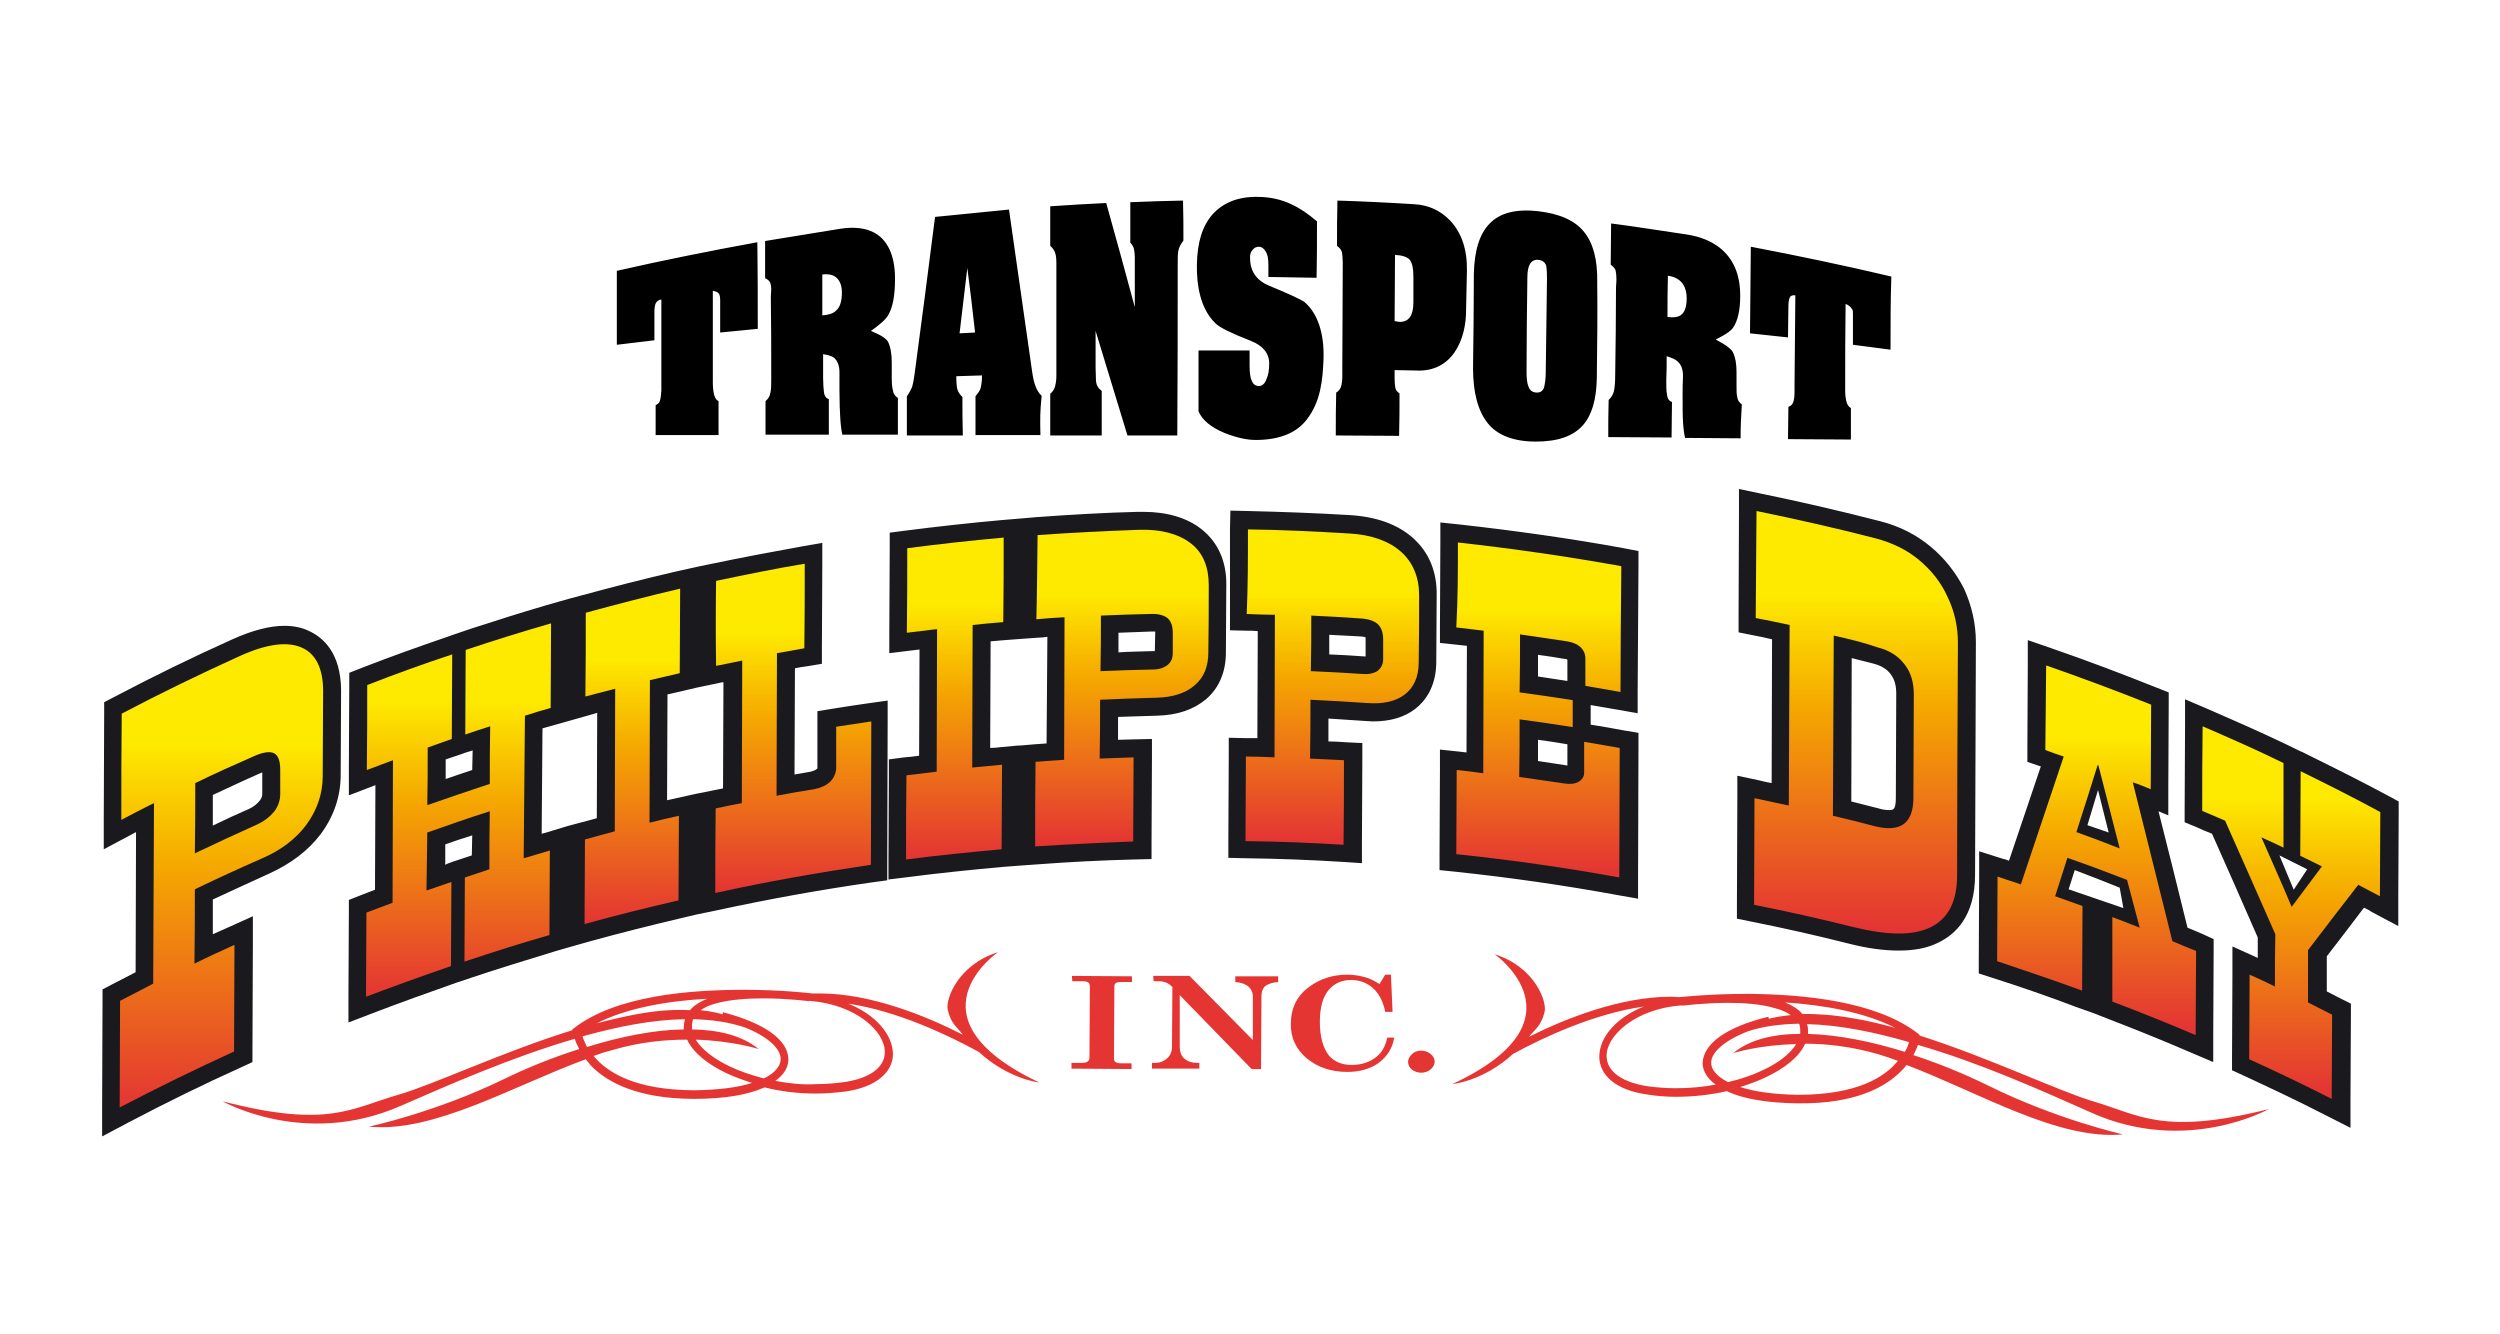 <svg version="1.1" id="Calque_2" xmlns="http://www.w3.org/2000/svg" x="0" y="0" width="612" height="326.6" style="enable-background:new 0 0 612 326.6" xml:space="preserve"><style>.st2{fill:#fff}.st3{fill:#1a1a1e}.st15{fill:#e43533}</style><pattern x="-90" y="702" width="69" height="69" patternUnits="userSpaceOnUse" id="Unnamed_Pattern" viewBox="2.1 -70.9 69 69" style="overflow:visible"><path style="fill:none" d="M2.1-70.9h69v69h-69z"/><path style="fill:#f7c059" d="M2.1-70.9h69v69h-69z"/><path class="st2" d="M61.8-71.7v.2c-.1.1-.1.1-.2.1-.1.1-.1.3-.1.4-.2.1 0 .2 0 .3v.2c0 .1 0 .3.1.4.1.2.3.4.4.5.2.1.4.6.6.6.2 0 .4-.1.5-.1.2 0 .4 0 .6-.1.2-.1.1-.3.3-.5.1-.1.3 0 .4-.1.2-.1.3-.3.4-.5v-.2c0-.1.1-.2.1-.3 0-.1-.1-.1-.1-.2v-.3c0-.2 0-.4-.1-.5-.4-.7-1.2-.9-2-.8-.2 0-.3.1-.4.2-.2.1-.1.2-.3.2-.1 0-.2.1-.2.2v.3c0 .1 0 .1 0 0M54.1-71.7v.2c-.1.1-.1.1-.2.1-.1.1-.1.3-.1.4-.2.1 0 .2 0 .3v.2c0 .1 0 .3.1.4.1.2.3.4.4.5.2.1.4.6.6.6.2 0 .4-.1.5-.1.2 0 .4 0 .6-.1.2-.1.1-.3.3-.5.1-.1.3 0 .4-.1.2-.1.3-.3.4-.5v-.2c0-.1.1-.2.1-.3 0-.1-.1-.1-.1-.2v-.3c0-.2 0-.4-.1-.5-.4-.7-1.2-.9-2-.8-.2 0-.3.1-.4.2-.2.1-.1.2-.3.2-.1 0-.2.1-.2.2v.3c0 .1 0 .1 0 0M46.4-71.7v.2c-.1.1-.1.1-.2.1-.1.1-.1.3-.1.4-.2.1 0 .2 0 .3v.2c0 .1 0 .3.1.4.1.2.3.4.4.5.2.1.4.6.6.6.2 0 .4-.1.5-.1.2 0 .4 0 .6-.1.2-.1.1-.3.3-.5.1-.1.3 0 .4-.1.2-.1.3-.3.4-.5v-.2c0-.1.1-.2.1-.3 0-.1-.1-.1-.1-.2v-.3c0-.2 0-.4-.1-.5-.4-.7-1.2-.9-2-.8-.2 0-.3.1-.4.2-.2.1-.1.2-.3.2-.1 0-.2.1-.2.2v.3c0 .1 0 .1 0 0M38.8-71.7v.2c-.1.1-.1.1-.2.1-.1.1-.1.3-.1.4-.2.1 0 .2 0 .3v.2c0 .1 0 .3.1.4.1.2.3.4.4.5.2.1.4.6.6.6.2 0 .4-.1.5-.1.2 0 .4 0 .6-.1.2-.1.1-.3.3-.5.1-.1.3 0 .4-.1.2-.1.3-.3.4-.5v-.2c0-.1.1-.2.1-.3 0-.1-.1-.1-.1-.2v-.3c0-.2 0-.4-.1-.5-.4-.7-1.2-.9-2-.8-.2 0-.3.1-.4.2-.2.1-.1.2-.3.2-.1 0-.2.1-.2.2v.3c0 .1 0 .1 0 0M31.1-71.7v.2c-.1.1-.1.1-.2.1-.1.1-.1.3-.1.4-.2.1 0 .2 0 .3v.2c0 .1 0 .3.1.4.1.2.3.4.4.5.2.1.4.6.6.6.2 0 .4-.1.5-.1.2 0 .4 0 .6-.1.2-.1.1-.3.3-.5.1-.1.3 0 .4-.1.2-.1.3-.3.4-.5v-.2c0-.1.1-.2.1-.3 0-.1-.1-.1-.1-.2v-.3c0-.2 0-.4-.1-.5-.4-.7-1.2-.9-2-.8-.2 0-.3.1-.4.2-.2.1-.1.2-.3.2-.1 0-.2.1-.2.2v.3c0 .1 0 .1 0 0M23.4-71.7v.2c-.1.1-.1.1-.2.1-.1.1-.1.3-.1.4-.2.1 0 .2 0 .3v.2c0 .1 0 .3.1.4.1.2.3.4.4.5.2.1.4.6.6.6.2 0 .4-.1.5-.1.2 0 .4 0 .6-.1.2-.1.1-.3.3-.5.1-.1.3 0 .4-.1.2-.1.3-.3.4-.5v-.2c0-.1.1-.2.1-.3 0-.1-.1-.1-.1-.2v-.3c0-.2 0-.4-.1-.5-.4-.7-1.2-.9-2-.8-.2 0-.3.1-.4.2-.2.1-.1.2-.3.2-.1 0-.2.1-.2.2v.3c0 .1 0 .1 0 0M15.8-71.7v.2c-.1.1-.1.1-.2.1-.1.1-.1.3-.1.4-.2.1 0 .2 0 .3v.2c0 .1 0 .3.1.4.1.2.3.4.4.5.2.1.4.6.6.6.2 0 .4-.1.5-.1.2 0 .4 0 .6-.1.2-.1.1-.3.3-.5.1-.1.3 0 .4-.1.2-.1.3-.3.4-.5v-.2c0-.1.1-.2.1-.3 0-.1-.1-.1-.1-.2v-.3c0-.2 0-.4-.1-.5-.4-.7-1.2-.9-2-.8-.2 0-.3.1-.4.2-.2.1-.1.2-.3.2-.1 0-.2.1-.2.2v.3c0 .1 0 .1 0 0M8.1-71.7v.2l-.2.2c-.1.1-.1.3-.1.4-.2.1 0 .2 0 .3v.2c0 .1 0 .3.1.4.1.2.3.4.4.5.2.1.4.6.6.6.2 0 .4-.1.5-.1.2 0 .4 0 .6-.1.2-.1.1-.3.3-.5.1-.1.3 0 .4-.1.2-.1.3-.3.4-.5v-.2c0-.1.1-.2.1-.3 0-.1-.1-.1-.1-.2v-.3c0-.2 0-.4-.1-.5-.4-.7-1.2-.9-2-.8-.2 0-.3.1-.4.2-.2.1-.1.2-.3.2-.1 0-.2.1-.2.2v.2c0 .1 0 .1 0 0M.4-71.7v.2c-.1.1-.1.1-.2.1-.1.1-.1.3-.1.4-.2.1 0 .2 0 .3v.2c0 .1 0 .3.1.4.1.2.3.4.4.5.2.2.4.6.6.7.2 0 .4-.1.5-.1.2 0 .4 0 .6-.1.2-.1.1-.3.3-.5.1-.1.3 0 .4-.1.2-.1.3-.3.4-.5v-.2c0-.1.1-.2.1-.3 0-.1-.1-.1-.1-.2v-.3c0-.2 0-.4-.1-.5-.4-.7-1.2-.9-2-.8-.2 0-.3.1-.4.2-.2.1-.1.2-.3.2-.1 0-.2.1-.2.2v.2c0 .1 0 .1 0 0"/><g><path class="st2" d="M69.4-71.7v.2c-.1.1-.1.1-.2.1-.1.1-.1.3-.1.4-.2.1 0 .2 0 .3v.2c0 .1 0 .3.1.4.1.2.3.4.4.5.2.1.4.6.6.6.2 0 .4-.1.5-.1.2 0 .4 0 .6-.1.2-.1.1-.3.3-.5.1-.1.3 0 .4-.1.2-.1.3-.3.4-.5v-.2c0-.1.1-.2.1-.3 0-.1-.1-.1-.1-.2v-.3c0-.2 0-.4-.1-.5-.4-.7-1.2-.9-2-.8-.2 0-.3.1-.4.2-.2.1-.1.2-.3.2-.1 0-.2.1-.2.2v.3c0 .1 0 .1 0 0"/></g><path class="st2" d="M.5-71.7v.2c-.1.1-.1.1-.2.1-.1.1-.1.3-.1.4-.2.1 0 .2 0 .3v.2c0 .1 0 .3.1.4.1.2.3.4.4.5.2.2.3.6.6.7.2 0 .4-.1.5-.1.2 0 .4 0 .6-.1.2-.1.1-.3.3-.5.1-.1.3 0 .4-.1.2-.1.3-.3.4-.5v-.2c0-.1.1-.2.1-.3 0-.1-.1-.1-.1-.2v-.3c0-.2 0-.4-.1-.5-.4-.7-1.2-.9-2-.8-.2 0-.3.1-.4.2-.2.1-.1.2-.3.2-.1 0-.2.1-.2.2v.2c0 .1 0 .1 0 0"/><g><path class="st2" d="M69.4-64v.2c-.1.1-.1.1-.2.1-.1.1-.1.3-.1.4-.2.1 0 .2 0 .3v.2c0 .1 0 .3.1.4.1.2.3.4.4.5.2.1.4.6.6.6.2 0 .4-.1.5-.1.2 0 .4 0 .6-.1.2-.1.1-.3.3-.5.1-.1.3 0 .4-.1.2-.1.3-.3.4-.5v-.2c0-.1.1-.2.1-.3 0-.1-.1-.1-.1-.2v-.3c0-.2 0-.4-.1-.5-.4-.7-1.2-.9-2-.8-.2 0-.3.1-.4.2-.2.1-.1.2-.3.2-.1 0-.2.1-.2.2v.3M61.8-64v.2c-.1.1-.1.1-.2.1-.1.1-.1.3-.1.4-.2.1 0 .2 0 .3v.2c0 .1 0 .3.1.4.1.2.3.4.4.5.2.1.4.6.6.6.2 0 .4-.1.5-.1.2 0 .4 0 .6-.1.2-.1.1-.3.3-.5.1-.1.3 0 .4-.1.2-.1.3-.3.4-.5v-.2c0-.1.1-.2.1-.3 0-.1-.1-.1-.1-.2v-.3c0-.2 0-.4-.1-.5-.4-.7-1.2-.9-2-.8-.2 0-.3.1-.4.2-.2.1-.1.2-.3.2-.1 0-.2.1-.2.2v.3M54.1-64v.2c-.1.1-.1.1-.2.1-.1.1-.1.3-.1.4-.2.1 0 .2 0 .3v.2c0 .1 0 .3.1.4.1.2.3.4.4.5.2.1.4.6.6.6.2 0 .4-.1.5-.1.2 0 .4 0 .6-.1.2-.1.1-.3.3-.5.1-.1.3 0 .4-.1.2-.1.3-.3.4-.5v-.2c0-.1.1-.2.1-.3 0-.1-.1-.1-.1-.2v-.3c0-.2 0-.4-.1-.5-.4-.7-1.2-.9-2-.8-.2 0-.3.1-.4.2-.2.1-.1.2-.3.2-.1 0-.2.1-.2.2v.3M46.5-64v.2c-.1.1-.1.1-.2.1-.1.1-.1.3-.1.4-.2.1 0 .2 0 .3v.2c0 .1 0 .3.1.4.1.2.3.4.4.5.2.1.4.6.6.6.2 0 .4-.1.5-.1.2 0 .4 0 .6-.1.2-.1.1-.3.3-.5.1-.1.3 0 .4-.1.2-.1.3-.3.4-.5v-.2c0-.1.1-.2.1-.3 0-.1-.1-.1-.1-.2v-.3c0-.2 0-.4-.1-.5-.4-.7-1.2-.9-2-.8-.2 0-.3.1-.4.2-.2.1-.1.2-.3.2-.1 0-.2.1-.2.2v.3M38.8-64v.2c-.1.1-.1.1-.2.1-.1.1-.1.3-.1.4-.2.1 0 .2 0 .3v.2c0 .1 0 .3.1.4.1.2.3.4.4.5.2.1.4.6.6.6.2 0 .4-.1.5-.1.2 0 .4 0 .6-.1.2-.1.1-.3.3-.5.1-.1.3 0 .4-.1.2-.1.3-.3.4-.5v-.2c0-.1.1-.2.1-.3 0-.1-.1-.1-.1-.2v-.3c0-.2 0-.4-.1-.5-.4-.7-1.2-.9-2-.8-.2 0-.3.1-.4.2-.2.1-.1.2-.3.2-.1 0-.2.1-.2.2v.3M31.1-64v.2c-.1.1-.1.1-.2.1-.1.1-.1.3-.1.4-.2.1 0 .2 0 .3v.2c0 .1 0 .3.1.4.1.2.3.4.4.5.2.1.4.6.6.6.2 0 .4-.1.5-.1.2 0 .4 0 .6-.1.2-.1.1-.3.3-.5.1-.1.3 0 .4-.1.2-.1.3-.3.4-.5v-.2c0-.1.1-.2.1-.3 0-.1-.1-.1-.1-.2v-.3c0-.2 0-.4-.1-.5-.4-.7-1.2-.9-2-.8-.2 0-.3.1-.4.2-.2.1-.1.2-.3.2-.1 0-.2.1-.2.2v.3M23.5-64v.2c-.1.1-.1.1-.2.1-.1.1-.1.3-.1.4-.2.1 0 .2 0 .3v.2c0 .1 0 .3.1.4.1.2.3.4.4.5.2.1.4.6.6.6.2 0 .4-.1.5-.1.2 0 .4 0 .6-.1.2-.1.1-.3.3-.5.1-.1.3 0 .4-.1.2-.1.3-.3.4-.5v-.2c0-.1.1-.2.1-.3 0-.1-.1-.1-.1-.2v-.3c0-.2 0-.4-.1-.5-.4-.7-1.2-.9-2-.8-.2 0-.3.1-.4.2-.2.1-.1.2-.3.2-.1 0-.2.1-.2.2v.3M15.8-64v.2c-.1.1-.1.1-.2.1-.1.1-.1.3-.1.4-.2.1 0 .2 0 .3v.2c0 .1 0 .3.1.4.1.2.3.4.4.5.2.1.4.6.6.6.2 0 .4-.1.5-.1.2 0 .4 0 .6-.1.2-.1.1-.3.3-.5.1-.1.3 0 .4-.1.2-.1.3-.3.4-.5v-.2c0-.1.1-.2.1-.3 0-.1-.1-.1-.1-.2v-.3c0-.2 0-.4-.1-.5-.4-.7-1.2-.9-2-.8-.2 0-.3.1-.4.2-.2.1-.1.2-.3.2-.1 0-.2.1-.2.2v.3M8.2-64v.2c-.1.1-.2.1-.2.1-.1.1-.1.3-.1.4-.2.1 0 .2 0 .3v.2c0 .1 0 .3.1.4 0 .2.2.4.3.5.2.1.4.6.6.6.2 0 .4-.1.5-.1.2 0 .4 0 .6-.1.2-.1.1-.3.3-.5.1-.1.3 0 .4-.1.2-.1.3-.3.4-.5v-.2c0-.1.1-.2.1-.3 0-.1-.1-.1-.1-.2v-.3c0-.2 0-.4-.1-.5-.4-.7-1.2-.9-2-.8-.2 0-.3.1-.4.2-.2.1-.1.2-.3.2-.1 0-.2.1-.2.2.1.3.1.2.1.3-.1 0-.1 0 0 0M.5-64v.2c-.1.1-.1.1-.2.1-.1.1-.1.3-.1.4-.2.1 0 .2 0 .3v.2c0 .1 0 .3.1.4.1.2.3.4.4.5.2.1.4.6.6.6.2 0 .4-.1.5-.1.2 0 .4 0 .6-.1.2-.1.1-.3.3-.5.1 0 .3.1.4 0 .2-.1.3-.3.4-.5v-.2c0-.1.1-.2.1-.3 0-.1-.1-.1-.1-.2v-.3c0-.2 0-.4-.1-.5-.4-.7-1.2-.9-2-.8-.2 0-.3.1-.4.2-.2.1-.1.2-.3.2-.1 0-.2.1-.2.2v.2"/><g><path class="st2" d="M69.4-56.3v.2c-.1.1-.1.1-.2.1-.1.1-.1.3-.1.4-.2.1 0 .2 0 .3v.2c0 .1 0 .3.1.4.1.2.3.4.4.5.2.1.4.6.6.6.2 0 .4-.1.5-.1.2 0 .4 0 .6-.1.2-.1.1-.3.3-.5.1-.1.3 0 .4-.1.2-.1.3-.3.4-.5v-.2c0-.1.1-.2.1-.3 0-.1-.1-.1-.1-.2v-.3c0-.2 0-.4-.1-.5-.4-.7-1.2-.9-2-.8-.2 0-.3.1-.4.2-.2.1-.1.2-.3.2-.1 0-.2.1-.2.2v.3M61.8-56.3v.2c-.1.1-.1.1-.2.1-.1.1-.1.3-.1.4-.2.1 0 .2 0 .3v.2c0 .1 0 .3.1.4.1.2.3.4.4.5.2.1.4.6.6.6.2 0 .4-.1.5-.1.2 0 .4 0 .6-.1.2-.1.1-.3.3-.5.1-.1.3 0 .4-.1.2-.1.3-.3.4-.5v-.2c0-.1.1-.2.1-.3 0-.1-.1-.1-.1-.2v-.3c0-.2 0-.4-.1-.5-.4-.7-1.2-.9-2-.8-.2 0-.3.1-.4.2-.2.1-.1.2-.3.2-.1 0-.2.1-.2.2v.3M54.1-56.3v.2c-.1 0-.1 0-.2.1s-.1.3-.1.4c-.2.1 0 .2 0 .3v.2c0 .1 0 .3.1.4.1.2.3.4.4.5.2.1.4.6.6.6.2 0 .4-.1.5-.1.2 0 .4 0 .6-.1.2-.1.1-.3.3-.5.1-.1.3 0 .4-.1.2-.1.3-.3.4-.5v-.2c0-.1.1-.2.1-.3 0-.1-.1-.1-.1-.2v-.3c0-.2 0-.4-.1-.5-.4-.7-1.2-.9-2-.8-.2 0-.3.1-.4.2-.2.1-.1.2-.3.2-.1 0-.2.1-.2.2v.3M46.5-56.3v.2c-.1.1-.1.1-.2.1-.1.1-.1.3-.1.4-.2.1 0 .2 0 .3v.2c0 .1 0 .3.1.4.1.2.3.4.4.5.2.1.4.6.6.6.2 0 .4-.1.5-.1.2 0 .4 0 .6-.1.2-.1.1-.3.3-.5.1-.1.3 0 .4-.1.2-.1.3-.3.4-.5v-.2c0-.1.1-.2.1-.3 0-.1-.1-.1-.1-.2v-.3c0-.2 0-.4-.1-.5-.4-.7-1.2-.9-2-.8-.2 0-.3.1-.4.2-.2.1-.1.2-.3.2-.1 0-.2.1-.2.2v.3M38.8-56.3v.2c-.1.1-.1.1-.2.1-.1.1-.1.3-.1.4-.2.1 0 .2 0 .3v.2c0 .1 0 .3.1.4.1.2.3.4.4.5.2.1.4.6.6.6.2 0 .4-.1.5-.1.2 0 .4 0 .6-.1.2-.1.1-.3.3-.5.1-.1.3 0 .4-.1.2-.1.3-.3.4-.5v-.2c0-.1.1-.2.1-.3 0-.1-.1-.1-.1-.2v-.3c0-.2 0-.4-.1-.5-.4-.7-1.2-.9-2-.8-.2 0-.3.1-.4.2-.2.1-.1.2-.3.2-.1 0-.2.1-.2.2v.3M31.1-56.3v.2c-.1.1-.1.1-.2.1-.1.1-.1.3-.1.4-.2.1 0 .2 0 .3v.2c0 .1 0 .3.1.4.1.2.3.4.4.5.2.1.4.6.6.6.2 0 .4-.1.5-.1.2 0 .4 0 .6-.1.2-.1.1-.3.3-.5.1-.1.3 0 .4-.1.2-.1.3-.3.4-.5v-.2c0-.1.1-.2.1-.3 0-.1-.1-.1-.1-.2v-.3c0-.2 0-.4-.1-.5-.4-.7-1.2-.9-2-.8-.2 0-.3.1-.4.2-.2.1-.1.2-.3.2-.1 0-.2.1-.2.2v.3M23.5-56.3v.2c-.1.1-.1.1-.2.1-.1.1-.1.3-.1.4-.2.1 0 .2 0 .3v.2c0 .1 0 .3.1.4.1.2.3.4.4.5.2.1.4.6.6.6.2 0 .4-.1.5-.1.2 0 .4 0 .6-.1.2-.1.1-.3.3-.5.1-.1.3 0 .4-.1.2-.1.3-.3.4-.5v-.2c0-.1.1-.2.1-.3 0-.1-.1-.1-.1-.2v-.3c0-.2 0-.4-.1-.5-.4-.7-1.2-.9-2-.8-.2 0-.3.1-.4.2-.2.1-.1.2-.3.2-.1 0-.2.1-.2.2v.3M15.8-56.3v.2c-.1.1-.1.1-.2.1-.1.1-.1.3-.1.4-.2.1 0 .2 0 .3v.2c0 .1 0 .3.1.4.1.2.3.4.4.5.2.1.4.6.6.6.2 0 .4-.1.5-.1.2 0 .4 0 .6-.1.2-.1.1-.3.3-.5.1-.1.3 0 .4-.1.2-.1.3-.3.4-.5v-.2c0-.1.1-.2.1-.3 0-.1-.1-.1-.1-.2v-.3c0-.2 0-.4-.1-.5-.4-.7-1.2-.9-2-.8-.2 0-.3.1-.4.2-.2.1-.1.2-.3.2-.1 0-.2.1-.2.2v.3M8.2-56.3v.2c-.1 0-.2 0-.2.1-.1.1-.1.3-.1.4-.2.1 0 .2 0 .3v.2c0 .1 0 .3.1.4.1.2.3.4.4.5.2.1.4.6.6.6.2 0 .4-.1.5-.1.2 0 .4 0 .6-.1.2-.1.1-.3.3-.5.1-.1.3 0 .4-.1.2-.1.3-.3.4-.5v-.2c0-.1.1-.2.1-.3 0-.1-.1-.1-.1-.2v-.3c0-.2 0-.4-.1-.5-.4-.7-1.2-.9-2-.8-.2 0-.3.1-.4.2-.2.1-.1.2-.3.2-.1 0-.2.1-.2.2v.3c-.1 0-.1 0 0 0M.5-56.3v.2c-.1.1-.1.1-.2.1-.1.1-.1.3-.1.4-.2.1 0 .2 0 .3v.2c0 .1 0 .3.1.4.1.2.3.4.4.5.2.1.4.6.6.6.2 0 .4-.1.5-.1.2 0 .4 0 .6-.1.2-.1.1-.3.3-.5.1-.1.3 0 .4-.1.2-.1.3-.3.4-.5v-.2c0-.1.1-.2.1-.3 0-.1-.1-.1-.1-.2v-.3c0-.2 0-.4-.1-.5-.4-.7-1.2-.9-2-.8-.2 0-.3.1-.4.2-.2.1-.1.2-.3.2-.1 0-.2.1-.2.2v.3"/></g><g><path class="st2" d="M69.4-48.7v.2c-.1.1-.1.1-.2.1-.1.1-.1.3-.1.4-.2.1 0 .2 0 .3v.2c0 .1 0 .3.1.4.1.2.3.4.4.5.2.1.4.6.6.6.2 0 .4-.1.5-.1.2 0 .4 0 .6-.1.2-.1.1-.3.3-.5.1-.1.3 0 .4-.1.2-.1.3-.3.4-.5v-.2c0-.1.1-.2.1-.3 0-.1-.1-.1-.1-.2v-.3c0-.2 0-.4-.1-.5-.4-.7-1.2-.9-2-.8-.2 0-.3.1-.4.2-.2.1-.1.2-.3.2-.1 0-.2.1-.2.2v.3M61.8-48.7v.2c-.1.1-.1.1-.2.1-.1.1-.1.3-.1.4-.2.1 0 .2 0 .3v.2c0 .1 0 .3.1.4.1.2.3.4.4.5.2.1.4.6.6.6.2 0 .4-.1.5-.1.2 0 .4 0 .6-.1.2-.1.1-.3.3-.5.1-.1.3 0 .4-.1.2-.1.3-.3.4-.5v-.2c0-.1.1-.2.1-.3 0-.1-.1-.1-.1-.2v-.3c0-.2 0-.4-.1-.5-.4-.7-1.2-.9-2-.8-.2 0-.3.1-.4.2-.2.1-.1.2-.3.2-.1 0-.2.1-.2.2v.3M54.1-48.7v.2c-.1.1-.1.1-.2.1-.1.1-.1.3-.1.4-.2.1 0 .2 0 .3v.2c0 .1 0 .3.1.4.1.2.3.4.4.5.2.1.4.6.6.6.2 0 .4-.1.5-.1.2 0 .4 0 .6-.1.2-.1.1-.3.3-.5.1-.1.3 0 .4-.1.2-.1.3-.3.4-.5v-.2c0-.1.1-.2.1-.3 0-.1-.1-.1-.1-.2v-.3c0-.2 0-.4-.1-.5-.4-.7-1.2-.9-2-.8-.2 0-.3.1-.4.2-.2.1-.1.2-.3.2-.1 0-.2.1-.2.2v.3M46.5-48.7v.2c-.1.1-.1.1-.2.1-.1.1-.1.3-.1.4-.2.1 0 .2 0 .3v.2c0 .1 0 .3.1.4.1.2.3.4.4.5.2.1.4.6.6.6.2 0 .4-.1.5-.1.2 0 .4 0 .6-.1.2-.1.1-.3.3-.5.1-.1.3 0 .4-.1.2-.1.3-.3.4-.5v-.2c0-.1.1-.2.1-.3 0-.1-.1-.1-.1-.2v-.3c0-.2 0-.4-.1-.5-.4-.7-1.2-.9-2-.8-.2 0-.3.1-.4.2-.2.1-.1.2-.3.2-.1 0-.2.1-.2.2v.3M38.8-48.7v.2c-.1.1-.1.1-.2.1-.1.1-.1.3-.1.4-.2.1 0 .2 0 .3v.2c0 .1 0 .3.1.4.1.2.3.4.4.5.2.1.4.6.6.6.2 0 .4-.1.5-.1.2 0 .4 0 .6-.1.2-.1.1-.3.3-.5.1-.1.3 0 .4-.1.2-.1.3-.3.4-.5v-.2c0-.1.1-.2.1-.3 0-.1-.1-.1-.1-.2v-.3c0-.2 0-.4-.1-.5-.4-.7-1.2-.9-2-.8-.2 0-.3.1-.4.2-.2.1-.1.2-.3.2-.1 0-.2.1-.2.2v.3M31.1-48.7v.2c-.1.1-.1.1-.2.1-.1.1-.1.3-.1.4-.2.1 0 .2 0 .3v.2c0 .1 0 .3.1.4.1.2.3.4.4.5.2.1.4.6.6.6.2 0 .4-.1.5-.1.2 0 .4 0 .6-.1.2-.1.1-.3.3-.5.1-.1.3 0 .4-.1.2-.1.3-.3.4-.5v-.2c0-.1.1-.2.1-.3 0-.1-.1-.1-.1-.2v-.3c0-.2 0-.4-.1-.5-.4-.7-1.2-.9-2-.8-.2 0-.3.1-.4.2-.2.1-.1.2-.3.2-.1 0-.2.1-.2.2v.3M23.5-48.7v.2c-.1.1-.1.1-.2.1-.1.1-.1.3-.1.4-.2.1 0 .2 0 .3v.2c0 .1 0 .3.1.4.1.2.3.4.4.5.2.1.4.6.6.6.2 0 .4-.1.5-.1.2 0 .4 0 .6-.1.2-.1.1-.3.3-.5.1-.1.3 0 .4-.1.2-.1.3-.3.4-.5v-.2c0-.1.1-.2.1-.3 0-.1-.1-.1-.1-.2v-.3c0-.2 0-.4-.1-.5-.4-.7-1.2-.9-2-.8-.2 0-.3.1-.4.2-.2.1-.1.2-.3.2-.1 0-.2.1-.2.2v.3M15.8-48.7v.2c-.1.1-.1.1-.2.1-.1.1-.1.3-.1.4-.2.1 0 .2 0 .3v.2c0 .1 0 .3.1.4.1.2.3.4.4.5.2.1.4.6.6.6.2 0 .4-.1.5-.1.2 0 .4 0 .6-.1.2-.1.1-.3.3-.5.1-.1.3 0 .4-.1.2-.1.3-.3.4-.5v-.2c0-.1.1-.2.1-.3 0-.1-.1-.1-.1-.2v-.3c0-.2 0-.4-.1-.5-.4-.7-1.2-.9-2-.8-.2 0-.3.1-.4.2-.2.1-.1.2-.3.2-.1 0-.2.1-.2.2v.3M8.2-48.7v.2c-.1.1-.2.1-.2.1-.1.1-.1.3-.1.4-.2.1 0 .2 0 .3v.2c0 .1 0 .3.1.4.1.2.3.4.4.5.1.2.3.6.5.6s.4-.1.5-.1c.2 0 .4 0 .6-.1.2-.1.1-.3.3-.5.1-.1.3 0 .4-.1.2-.1.3-.3.4-.5v-.2c0-.1.1-.2.1-.3 0-.1-.1-.1-.1-.2v-.3c0-.2 0-.4-.1-.5-.4-.7-1.2-.9-2-.8-.2 0-.3.1-.4.2-.2.1-.1.2-.3.2-.1 0-.2.1-.2.2.1.3.1.2.1.3-.1 0-.1 0 0 0M.5-48.7v.2c-.1.1-.1.1-.2.1-.1.1-.1.3-.1.4-.2.1 0 .2 0 .3v.2c0 .1 0 .3.1.4.1.2.3.4.4.5.2.2.3.6.6.6.2 0 .4-.1.5-.1.2 0 .4 0 .6-.1.2-.1.1-.3.3-.5.1-.1.3 0 .4-.1.2-.1.3-.3.4-.5v-.2c0-.1.1-.2.1-.3 0-.1-.1-.1-.1-.2v-.3c0-.2 0-.4-.1-.5-.4-.7-1.2-.9-2-.8-.2 0-.3.1-.4.2-.2.1-.1.2-.3.2-.1 0-.2.1-.2.2v.3"/></g><g><path class="st2" d="M69.4-41v.2c-.1.1-.1.1-.2.1-.1.1-.1.3-.1.4-.2.1 0 .2 0 .3v.2c0 .1 0 .3.1.4.1.2.3.4.4.5.2.1.4.6.6.6.2 0 .4-.1.5-.1.2 0 .4 0 .6-.1.2-.1.1-.3.3-.5.1-.1.3 0 .4-.1.2-.1.3-.3.4-.5v-.2c0-.1.1-.2.1-.3 0-.1-.1-.1-.1-.2v-.3c0-.2 0-.4-.1-.5-.4-.7-1.2-.9-2-.8-.2 0-.3.1-.4.2-.2.1-.1.2-.3.2-.1 0-.2.1-.2.2v.3M61.8-41v.2c-.1.1-.1.1-.2.1-.1.1-.1.3-.1.4-.2.1 0 .2 0 .3v.2c0 .1 0 .3.1.4.1.2.3.4.4.5.2.1.4.6.6.6.2 0 .4-.1.5-.1.2 0 .4 0 .6-.1.2-.1.1-.3.3-.5.1-.1.3 0 .4-.1.2-.1.3-.3.4-.5v-.2c0-.1.1-.2.1-.3 0-.1-.1-.1-.1-.2v-.3c0-.2 0-.4-.1-.5-.4-.7-1.2-.9-2-.8-.2 0-.3.1-.4.2-.2.1-.1.2-.3.2-.1 0-.2.1-.2.2v.3M54.1-41v.2c-.1.1-.1.1-.2.1-.1.1-.1.3-.1.4-.2.1 0 .2 0 .3v.2c0 .1 0 .3.1.4.1.2.3.4.4.5.2.1.4.6.6.6.2 0 .4-.1.5-.1.2 0 .4 0 .6-.1.2-.1.1-.3.3-.5.1-.1.3 0 .4-.1.2-.1.3-.3.4-.5v-.2c0-.1.1-.2.1-.3 0-.1-.1-.1-.1-.2v-.3c0-.2 0-.4-.1-.5-.4-.7-1.2-.9-2-.8-.2 0-.3.1-.4.2-.2.1-.1.2-.3.2-.1 0-.2.1-.2.2v.3M46.5-41v.2c-.1.1-.1.1-.2.1-.1.1-.1.3-.1.4-.2.1 0 .2 0 .3v.2c0 .1 0 .3.1.4.1.2.3.4.4.5.2.1.4.6.6.6.2 0 .4-.1.5-.1.2 0 .4 0 .6-.1.2-.1.1-.3.3-.5.1-.1.3 0 .4-.1.2-.1.3-.3.4-.5v-.2c0-.1.1-.2.1-.3 0-.1-.1-.1-.1-.2v-.3c0-.2 0-.4-.1-.5-.4-.7-1.2-.9-2-.8-.2 0-.3.1-.4.2-.2.1-.1.2-.3.2-.1 0-.2.1-.2.2v.3M38.8-41v.2c-.1.1-.1.1-.2.1-.1.1-.1.3-.1.4-.2.1 0 .2 0 .3v.2c0 .1 0 .3.1.4.1.2.3.4.4.5.2.1.4.6.6.6.2 0 .4-.1.5-.1.2 0 .4 0 .6-.1.2-.1.1-.3.3-.5.1-.1.3 0 .4-.1.2-.1.3-.3.4-.5v-.2c0-.1.1-.2.1-.3 0-.1-.1-.1-.1-.2v-.3c0-.2 0-.4-.1-.5-.4-.7-1.2-.9-2-.8-.2 0-.3.1-.4.2-.2.1-.1.2-.3.2-.1 0-.2.1-.2.2v.3M31.1-41v.2c-.1.1-.1.1-.2.1-.1.1-.1.3-.1.4-.2.1 0 .2 0 .3v.2c0 .1 0 .3.1.4.1.2.3.4.4.5.2.1.4.6.6.6.2 0 .4-.1.5-.1.2 0 .4 0 .6-.1.2-.1.1-.3.3-.5.1-.1.3 0 .4-.1.2-.1.3-.3.4-.5v-.2c0-.1.1-.2.1-.3 0-.1-.1-.1-.1-.2v-.3c0-.2 0-.4-.1-.5-.4-.7-1.2-.9-2-.8-.2 0-.3.1-.4.2-.2.1-.1.2-.3.2-.1 0-.2.1-.2.2v.3M23.5-41v.2c-.1.1-.1.1-.2.1-.1.1-.1.3-.1.4-.2.1 0 .2 0 .3v.2c0 .1 0 .3.1.4.1.2.3.4.4.5.2.1.4.6.6.6.2 0 .4-.1.5-.1.2 0 .4 0 .6-.1.2-.1.1-.3.3-.5.1-.1.3 0 .4-.1.2-.1.3-.3.4-.5v-.2c0-.1.1-.2.1-.3 0-.1-.1-.1-.1-.2v-.3c0-.2 0-.4-.1-.5-.4-.7-1.2-.9-2-.8-.2 0-.3.1-.4.2-.2.1-.1.2-.3.2-.1 0-.2.1-.2.2v.3M15.8-41v.2c-.1.1-.1.1-.2.1-.1.1-.1.3-.1.4-.2.1 0 .2 0 .3v.2c0 .1 0 .3.1.4.1.2.3.4.4.5.2.1.4.6.6.6.2 0 .4-.1.5-.1.2 0 .4 0 .6-.1.2-.1.1-.3.3-.5.1-.1.3 0 .4-.1.2-.1.3-.3.4-.5v-.2c0-.1.1-.2.1-.3 0-.1-.1-.1-.1-.2v-.3c0-.2 0-.4-.1-.5-.4-.7-1.2-.9-2-.8-.2 0-.3.1-.4.2-.2.1-.1.2-.3.2-.1 0-.2.1-.2.2v.3M8.2-41v.2c-.1 0-.2 0-.2.1-.1.1-.1.3-.1.4-.2.1 0 .2 0 .3v.2c0 .1 0 .3.1.4.1.2.3.4.4.5.2.1.4.6.6.6.2 0 .4-.1.5-.1.2 0 .4 0 .6-.1.2-.1.1-.3.3-.5.1-.1.3 0 .4-.1.2-.1.3-.3.4-.5v-.2c0-.1.1-.2.1-.3 0-.1-.1-.1-.1-.2v-.3c0-.2 0-.4-.1-.5-.4-.7-1.2-.9-2-.8-.2 0-.3.1-.4.2-.2.1-.1.2-.3.2-.1 0-.2.1-.2.2v.3c-.1 0-.1 0 0 0M.5-41v.2c-.1.1-.1.1-.2.1-.1.1-.1.3-.1.4-.2.1 0 .2 0 .3v.2c0 .1 0 .3.1.4.1.2.3.4.4.5.2.1.4.6.6.6.2 0 .4-.1.5-.1.2 0 .4 0 .6-.1.2-.1.1-.3.3-.5h.4c.2-.1.3-.3.4-.5v-.2c0-.1.1-.2.1-.3 0-.1-.1-.1-.1-.2v-.3c0-.2 0-.4-.1-.5-.4-.7-1.2-.9-2-.8-.2 0-.3.1-.4.2-.2.1-.1.2-.3.2-.1 0-.2.1-.2.2v.2"/></g><g><path class="st2" d="M69.4-33.4v.2c-.1.1-.1.1-.2.1-.1.1-.1.3-.1.4-.2.1 0 .2 0 .3v.2c0 .1 0 .3.1.4.1.2.3.4.4.5.2.1.4.6.6.6.2 0 .4-.1.5-.1.2 0 .4 0 .6-.1.2-.1.1-.3.3-.5.1-.1.3 0 .4-.1.2-.1.3-.3.4-.5v-.2c0-.1.1-.2.1-.3 0-.1-.1-.1-.1-.2v-.3c0-.2 0-.4-.1-.5-.4-.7-1.2-.9-2-.8-.2 0-.3.1-.4.2-.2.1-.1.2-.3.2-.1 0-.2.1-.2.2v.3M61.8-33.4v.2c-.1.1-.1.1-.2.1-.1.1-.1.3-.1.4-.2.1 0 .2 0 .3v.2c0 .1 0 .3.1.4.1.2.3.4.4.5.2.1.4.6.6.6.2 0 .4-.1.5-.1.2 0 .4 0 .6-.1.2-.1.1-.3.3-.5.1-.1.3 0 .4-.1.2-.1.3-.3.4-.5v-.2c0-.1.1-.2.1-.3 0-.1-.1-.1-.1-.2v-.3c0-.2 0-.4-.1-.5-.4-.7-1.2-.9-2-.8-.2 0-.3.1-.4.2-.2.1-.1.2-.3.2-.1 0-.2.1-.2.2v.3M54.1-33.4v.2c-.1.1-.1.1-.2.1-.1.1-.1.3-.1.4-.2.1 0 .2 0 .3v.2c0 .1 0 .3.1.4.1.2.3.4.4.5.2.1.4.6.6.6.2 0 .4-.1.5-.1.2 0 .4 0 .6-.1.2-.1.1-.3.3-.5.1-.1.3 0 .4-.1.2-.1.3-.3.4-.5v-.2c0-.1.1-.2.1-.3 0-.1-.1-.1-.1-.2v-.3c0-.2 0-.4-.1-.5-.4-.7-1.2-.9-2-.8-.2 0-.3.1-.4.2-.2.1-.1.2-.3.2-.1 0-.2.1-.2.2v.3M46.5-33.4v.2c-.1.1-.1.1-.2.1-.1.1-.1.3-.1.4-.2.1 0 .2 0 .3v.2c0 .1 0 .3.1.4.1.2.3.4.4.5.2.1.4.6.6.6.2 0 .4-.1.5-.1.2 0 .4 0 .6-.1.2-.1.1-.3.3-.5.1-.1.3 0 .4-.1.2-.1.3-.3.4-.5v-.2c0-.1.1-.2.1-.3 0-.1-.1-.1-.1-.2v-.3c0-.2 0-.4-.1-.5-.4-.7-1.2-.9-2-.8-.2 0-.3.1-.4.2-.2.1-.1.2-.3.2-.1 0-.2.1-.2.2v.3M38.8-33.4v.2c-.1.1-.1.1-.2.1-.1.1-.1.3-.1.4-.2.1 0 .2 0 .3v.2c0 .1 0 .3.1.4.1.2.3.4.4.5.2.1.4.6.6.6.2 0 .4-.1.5-.1.2 0 .4 0 .6-.1.2-.1.1-.3.3-.5.1-.1.3 0 .4-.1.2-.1.3-.3.4-.5v-.2c0-.1.1-.2.1-.3 0-.1-.1-.1-.1-.2v-.3c0-.2 0-.4-.1-.5-.4-.7-1.2-.9-2-.8-.2 0-.3.1-.4.2-.2.1-.1.2-.3.2-.1 0-.2.1-.2.2v.3M31.1-33.4v.2c-.1.1-.1.1-.2.1-.1.1-.1.3-.1.4-.2.1 0 .2 0 .3v.2c0 .1 0 .3.1.4.1.2.3.4.4.5.2.1.4.6.6.6.2 0 .4-.1.5-.1.2 0 .4 0 .6-.1.2-.1.1-.3.3-.5.1-.1.3 0 .4-.1.2-.1.3-.3.4-.5v-.2c0-.1.1-.2.1-.3 0-.1-.1-.1-.1-.2v-.3c0-.2 0-.4-.1-.5-.4-.7-1.2-.9-2-.8-.2 0-.3.1-.4.2-.2.1-.1.2-.3.2-.1 0-.2.1-.2.2v.3M23.5-33.4v.2c-.1.1-.1.1-.2.1-.1.1-.1.3-.1.4-.2.1 0 .2 0 .3v.2c0 .1 0 .3.1.4.1.2.3.4.4.5.2.1.4.6.6.6.2 0 .4-.1.5-.1.2 0 .4 0 .6-.1.2-.1.1-.3.3-.5.1-.1.3 0 .4-.1.2-.1.3-.3.4-.5v-.2c0-.1.1-.2.1-.3 0-.1-.1-.1-.1-.2v-.3c0-.2 0-.4-.1-.5-.4-.7-1.2-.9-2-.8-.2 0-.3.1-.4.2-.2.1-.1.2-.3.2-.1 0-.2.1-.2.2v.3M15.8-33.4v.2c-.1.1-.1.1-.2.1-.1.1-.1.3-.1.4-.2.1 0 .2 0 .3v.2c0 .1 0 .3.1.4.1.2.3.4.4.5.2.1.4.6.6.6.2 0 .4-.1.5-.1.2 0 .4 0 .6-.1.2-.1.1-.3.3-.5.1-.1.3 0 .4-.1.2-.1.3-.3.4-.5v-.2c0-.1.1-.2.1-.3 0-.1-.1-.1-.1-.2v-.3c0-.2 0-.4-.1-.5-.4-.7-1.2-.9-2-.8-.2 0-.3.1-.4.2-.2.1-.1.2-.3.2-.1 0-.2.1-.2.2v.3M8.2-33.4v.2c-.1.1-.2.1-.2.1-.1.1-.1.3-.1.4-.2.1 0 .2 0 .3v.2c0 .1 0 .3.1.4.1.2.3.4.4.5.2.1.4.6.6.6.2 0 .4-.1.5-.1.2 0 .4 0 .6-.1.2-.1.1-.3.3-.5.1-.1.3 0 .4-.1.2-.1.3-.3.4-.5v-.2c0-.1.1-.2.1-.3 0-.1-.1-.1-.1-.2v-.3c0-.2 0-.4-.1-.5-.4-.7-1.2-.9-2-.8-.2 0-.3.1-.4.2-.2.1-.1.2-.3.2-.1 0-.2.1-.2.2v.3c-.1 0-.1 0 0 0M.5-33.4v.2c-.1.1-.1.1-.2.1-.1.1-.1.3-.1.4-.2.1 0 .2 0 .3v.2c0 .1 0 .3.1.4.1.2.3.4.4.5.2.1.4.6.6.6.2 0 .4-.1.5-.1.2 0 .4 0 .6-.1.2-.1.1-.3.3-.5.1-.1.3 0 .4-.1.2-.1.3-.3.4-.5v-.2c0-.1.1-.2.1-.3 0-.1-.1-.1-.1-.2v-.3c0-.2 0-.4-.1-.5-.4-.7-1.2-.9-2-.8-.2 0-.3.1-.4.2-.2.1-.1.2-.3.2-.1 0-.2.1-.2.2v.3"/></g><g><path class="st2" d="M69.4-25.7v.2c-.1.1-.1.1-.2.1-.1.1-.1.3-.1.4-.2.1 0 .2 0 .3v.2c0 .1 0 .3.1.4.1.2.3.4.4.5.2.1.4.6.6.6.2 0 .4-.1.5-.1.2 0 .4 0 .6-.1.2-.1.1-.3.3-.5.1-.1.3 0 .4-.1.2-.1.3-.3.4-.5v-.2c0-.1.1-.2.1-.3 0-.1-.1-.1-.1-.2v-.3c0-.2 0-.4-.1-.5-.4-.7-1.2-.9-2-.8-.2 0-.3.1-.4.2-.2.1-.1.2-.3.2-.1 0-.2.1-.2.2v.3M61.8-25.7v.2c-.1.1-.1.1-.2.1-.1.1-.1.3-.1.4-.2.1 0 .2 0 .3v.2c0 .1 0 .3.1.4.1.2.3.4.4.5.2.1.4.6.6.6.2 0 .4-.1.5-.1.2 0 .4 0 .6-.1.2-.1.1-.3.3-.5.1-.1.3 0 .4-.1.2-.1.3-.3.4-.5v-.2c0-.1.1-.2.1-.3 0-.1-.1-.1-.1-.2v-.3c0-.2 0-.4-.1-.5-.4-.7-1.2-.9-2-.8-.2 0-.3.1-.4.2-.2.1-.1.2-.3.2-.1 0-.2.1-.2.2v.3M54.1-25.7v.2c-.1.1-.1.1-.2.1-.1.1-.1.3-.1.4-.2.1 0 .2 0 .3v.2c0 .1 0 .3.1.4.1.2.3.4.4.5.2.1.4.6.6.6.2 0 .4-.1.5-.1.2 0 .4 0 .6-.1.2-.1.1-.3.3-.5.1-.1.3 0 .4-.1.2-.1.3-.3.4-.5v-.2c0-.1.1-.2.1-.3 0-.1-.1-.1-.1-.2v-.3c0-.2 0-.4-.1-.5-.4-.7-1.2-.9-2-.8-.2 0-.3.1-.4.2-.2.1-.1.2-.3.2-.1 0-.2.1-.2.2v.3M46.5-25.7v.2c-.1.1-.1.1-.2.1-.1.1-.1.3-.1.4-.2.1 0 .2 0 .3v.2c0 .1 0 .3.1.4.1.2.3.4.4.5.2.1.4.6.6.6.2 0 .4-.1.5-.1.2 0 .4 0 .6-.1.2-.1.1-.3.3-.5.1-.1.3 0 .4-.1.2-.1.3-.3.4-.5v-.2c0-.1.1-.2.1-.3 0-.1-.1-.1-.1-.2v-.3c0-.2 0-.4-.1-.5-.4-.7-1.2-.9-2-.8-.2 0-.3.1-.4.2-.2.1-.1.2-.3.2-.1 0-.2.1-.2.2v.3M38.8-25.7v.2c-.1.1-.1.1-.2.1-.1.1-.1.3-.1.4-.2.1 0 .2 0 .3v.2c0 .1 0 .3.1.4.1.2.3.4.4.5.2.1.4.6.6.6.2 0 .4-.1.5-.1.2 0 .4 0 .6-.1.2-.1.1-.3.3-.5.1-.1.3 0 .4-.1.2-.1.3-.3.4-.5v-.2c0-.1.1-.2.1-.3 0-.1-.1-.1-.1-.2v-.3c0-.2 0-.4-.1-.5-.4-.7-1.2-.9-2-.8-.2 0-.3.1-.4.2-.2.1-.1.2-.3.2-.1 0-.2.1-.2.2v.3M31.1-25.7v.2c-.1.1-.1.1-.2.1-.1.1-.1.3-.1.4-.2.1 0 .2 0 .3v.2c0 .1 0 .3.1.4.1.2.3.4.4.5.2.1.4.6.6.6.2 0 .4-.1.5-.1.2 0 .4 0 .6-.1.2-.1.1-.3.3-.5.1-.1.3 0 .4-.1.2-.1.3-.3.4-.5v-.2c0-.1.1-.2.1-.3 0-.1-.1-.1-.1-.2v-.3c0-.2 0-.4-.1-.5-.4-.7-1.2-.9-2-.8-.2 0-.3.1-.4.2-.2.1-.1.2-.3.2-.1 0-.2.1-.2.2v.3M23.5-25.7v.2c-.1.1-.1.1-.2.1-.1.1-.1.3-.1.4-.2.1 0 .2 0 .3v.2c0 .1 0 .3.1.4.1.2.3.4.4.5.2.1.4.6.6.6.2 0 .4-.1.5-.1.2 0 .4 0 .6-.1.2-.1.1-.3.3-.5.1-.1.3 0 .4-.1.2-.1.3-.3.4-.5v-.2c0-.1.1-.2.1-.3 0-.1-.1-.1-.1-.2v-.3c0-.2 0-.4-.1-.5-.4-.7-1.2-.9-2-.8-.2 0-.3.1-.4.2-.2.1-.1.2-.3.2-.1 0-.2.1-.2.2v.3M15.8-25.7v.2c-.1.1-.1.1-.2.1-.1.1-.1.3-.1.4-.2.1 0 .2 0 .3v.2c0 .1 0 .3.1.4.1.2.3.4.4.5.2.1.4.6.6.6.2 0 .4-.1.5-.1.2 0 .4 0 .6-.1.2-.1.1-.3.3-.5.1-.1.3 0 .4-.1.2-.1.3-.3.4-.5v-.2c0-.1.1-.2.1-.3 0-.1-.1-.1-.1-.2v-.3c0-.2 0-.4-.1-.5-.4-.7-1.2-.9-2-.8-.2 0-.3.1-.4.2-.2.1-.1.2-.3.2-.1 0-.2.1-.2.2v.3M8.2-25.7v.2c-.1.1-.2 0-.2.1-.1.1-.1.3-.1.4-.2.1 0 .2 0 .3v.2c0 .1 0 .3.1.4 0 .1.2.3.3.5.2.1.4.6.6.6.2 0 .4-.1.5-.1.2 0 .4 0 .6-.1.2-.1.1-.3.3-.5.1-.1.3 0 .4-.1.2-.1.3-.3.4-.5v-.2c0-.1.1-.2.1-.3 0-.1-.1-.1-.1-.2v-.3c0-.2 0-.4-.1-.5-.4-.7-1.2-.9-2-.8-.2 0-.3.1-.4.2-.2.1-.1.2-.3.2-.1 0-.2.1-.2.2.1.2.1.2.1.3-.1 0-.1 0 0 0M.5-25.7v.2c-.1.1-.1.1-.2.1-.1.1-.1.3-.1.4-.2.1 0 .2 0 .3v.2c0 .1 0 .3.1.4.1.2.3.4.4.5.2.1.3.5.6.6.2 0 .4-.1.5-.1.2 0 .4 0 .6-.1.2-.1.1-.3.3-.5.1-.1.3 0 .4-.1.2-.1.3-.3.4-.5v-.2c0-.1.1-.2.1-.3 0-.1-.1-.1-.1-.2v-.3c0-.2 0-.4-.1-.5-.4-.7-1.2-.9-2-.8-.2 0-.3.1-.4.2-.2.1-.1.2-.3.2-.1 0-.2.1-.2.2v.3"/></g><g><path class="st2" d="M69.4-18.1v.2c-.1.1-.1.1-.2.1-.1.1-.1.3-.1.4-.2.1 0 .2 0 .3v.2c0 .1 0 .3.1.4.1.2.3.4.4.5.2.1.4.6.6.6.2 0 .4-.1.5-.1.2 0 .4 0 .6-.1.2-.1.1-.3.3-.5.1-.1.3 0 .4-.1.2-.1.3-.3.4-.5v-.2c0-.1.1-.2.1-.3 0-.1-.1-.1-.1-.2v-.3c0-.2 0-.4-.1-.5-.4-.7-1.2-.9-2-.8-.2 0-.3.1-.4.2-.2.1-.1.2-.3.2-.1 0-.2.1-.2.2v.3c0 .1 0 0 0 0M61.8-18.1v.2c-.1.1-.1.1-.2.1-.1.1-.1.3-.1.4-.2.1 0 .2 0 .3v.2c0 .1 0 .3.1.4.1.2.3.4.4.5.2.1.4.6.6.6.2 0 .4-.1.5-.1.2 0 .4 0 .6-.1.2-.1.1-.3.3-.5.1-.1.3 0 .4-.1.2-.1.3-.3.4-.5v-.2c0-.1.1-.2.1-.3 0-.1-.1-.1-.1-.2v-.3c0-.2 0-.4-.1-.5-.4-.7-1.2-.9-2-.8-.2 0-.3.1-.4.2-.2.1-.1.2-.3.2-.1 0-.2.1-.2.2v.3c0 .1 0 0 0 0M54.1-18.1v.2c-.1.1-.1.1-.2.1-.1.1-.1.3-.1.4-.2.1 0 .2 0 .3v.2c0 .1 0 .3.1.4.1.2.3.4.4.5.2.1.4.6.6.6.2 0 .4-.1.5-.1.2 0 .4 0 .6-.1.2-.1.1-.3.3-.5.1-.1.3 0 .4-.1.2-.1.3-.3.4-.5v-.2c0-.1.1-.2.1-.3 0-.1-.1-.1-.1-.2v-.3c0-.2 0-.4-.1-.5-.4-.7-1.2-.9-2-.8-.2 0-.3.1-.4.2-.2.1-.1.2-.3.2-.1 0-.2.1-.2.2v.3c0 .1 0 0 0 0M46.5-18.1v.2c-.1.1-.1.1-.2.1-.1.1-.1.3-.1.4-.2.1 0 .2 0 .3v.2c0 .1 0 .3.1.4.1.2.3.4.4.5.2.1.4.6.6.6.2 0 .4-.1.5-.1.2 0 .4 0 .6-.1.2-.1.1-.3.3-.5.1-.1.3 0 .4-.1.2-.1.3-.3.4-.5v-.2c0-.1.1-.2.1-.3 0-.1-.1-.1-.1-.2v-.3c0-.2 0-.4-.1-.5-.4-.7-1.2-.9-2-.8-.2 0-.3.1-.4.2-.2.1-.1.2-.3.2-.1 0-.2.1-.2.2v.3c0 .1 0 0 0 0M38.8-18.1v.2c-.1.1-.1.1-.2.1-.1.1-.1.3-.1.4-.2.1 0 .2 0 .3v.2c0 .1 0 .3.1.4.1.2.3.4.4.5.2.1.4.6.6.6.2 0 .4-.1.5-.1.2 0 .4 0 .6-.1.2-.1.1-.3.3-.5.1-.1.3 0 .4-.1.2-.1.3-.3.4-.5v-.2c0-.1.1-.2.1-.3 0-.1-.1-.1-.1-.2v-.3c0-.2 0-.4-.1-.5-.4-.7-1.2-.9-2-.8-.2 0-.3.1-.4.2-.2.1-.1.2-.3.2-.1 0-.2.1-.2.2v.3c0 .1 0 0 0 0M31.1-18.1v.2c-.1.1-.1.1-.2.1-.1.1-.1.3-.1.4-.2.1 0 .2 0 .3v.2c0 .1 0 .3.1.4.1.2.3.4.4.5.2.1.4.6.6.6.2 0 .4-.1.5-.1.2 0 .4 0 .6-.1.2-.1.1-.3.3-.5.1-.1.3 0 .4-.1.2-.1.3-.3.4-.5v-.2c0-.1.1-.2.1-.3 0-.1-.1-.1-.1-.2v-.3c0-.2 0-.4-.1-.5-.4-.7-1.2-.9-2-.8-.2 0-.3.1-.4.2-.2.1-.1.2-.3.2-.1 0-.2.1-.2.2v.3c0 .1 0 0 0 0M23.5-18.1v.2c-.1.1-.1.1-.2.1-.1.1-.1.3-.1.4-.2.1 0 .2 0 .3v.2c0 .1 0 .3.1.4.1.2.3.4.4.5.2.1.4.6.6.6.2 0 .4-.1.5-.1.2 0 .4 0 .6-.1.2-.1.1-.3.3-.5.1-.1.3 0 .4-.1.2-.1.3-.3.4-.5v-.2c0-.1.1-.2.1-.3 0-.1-.1-.1-.1-.2v-.3c0-.2 0-.4-.1-.5-.4-.7-1.2-.9-2-.8-.2 0-.3.1-.4.2-.2.1-.1.2-.3.2-.1 0-.2.1-.2.2v.3c0 .1 0 0 0 0M15.8-18.1v.2c-.1.1-.1.1-.2.1-.1.1-.1.3-.1.4-.2.1 0 .2 0 .3v.2c0 .1 0 .3.1.4.1.2.3.4.4.5.2.1.4.6.6.6.2 0 .4-.1.5-.1.2 0 .4 0 .6-.1.2-.1.1-.3.3-.5.1-.1.3 0 .4-.1.2-.1.3-.3.4-.5v-.2c0-.1.1-.2.1-.3 0-.1-.1-.1-.1-.2v-.3c0-.2 0-.4-.1-.5-.4-.7-1.2-.9-2-.8-.2 0-.3.1-.4.2-.2.1-.1.2-.3.2-.1 0-.2.1-.2.2v.3c0 .1 0 0 0 0M8.2-18.1v.2c-.1.1-.2.1-.2.1-.1.1-.1.3-.1.4-.2.1 0 .2 0 .3v.2c0 .1 0 .3.1.4 0 .2.2.4.3.5.2.1.4.6.6.6.2 0 .4-.1.5-.1.2 0 .4 0 .6-.1.2-.1.1-.3.3-.5.1-.1.3 0 .4-.1.2-.1.3-.3.4-.5v-.2c0-.1.1-.2.1-.3 0-.1-.1-.1-.1-.2v-.3c0-.2 0-.4-.1-.5-.4-.7-1.2-.9-2-.8-.2 0-.3.1-.4.2-.2.1-.1.2-.3.2-.1 0-.2.1-.2.2.1.3.1.2.1.3-.1.1-.1 0 0 0M.5-18.1v.2c-.1.1-.1.1-.2.1-.1.1-.1.3-.1.4-.2.1 0 .2 0 .3v.2c0 .1 0 .3.1.4.1.2.3.4.4.5.2.1.4.6.6.6.2 0 .4-.1.5-.1.2 0 .4 0 .6-.1.2-.1.1-.3.3-.5.1 0 .3.1.4.1.2-.1.3-.3.4-.5v-.2c0-.1.1-.2.1-.3 0-.1-.1-.1-.1-.2v-.3c0-.2 0-.4-.1-.5-.4-.7-1.2-.9-2-.8-.2 0-.3.1-.4.2-.2.1-.1.2-.3.2-.1 0-.2.1-.2.2v.1c0 .1 0 0 0 0"/></g><g><path class="st2" d="M69.4-10.4v.2c-.1.1-.1.1-.2.1-.1.1-.1.3-.1.4-.2.1 0 .2 0 .3v.2c0 .1 0 .3.1.4.1.2.3.4.4.5.2.1.4.6.6.6.2 0 .4-.1.5-.1.2 0 .4 0 .6-.1.2-.1.1-.3.3-.5.1-.1.3 0 .4-.1.2-.1.3-.3.4-.5v-.2c0-.1.1-.2.1-.3 0-.1-.1-.1-.1-.2v-.3c0-.2 0-.4-.1-.5-.4-.7-1.2-.9-2-.8-.2 0-.3.1-.4.2-.2.1-.1.2-.3.2-.1 0-.2.1-.2.2v.3M61.8-10.4v.2c-.1.1-.1.1-.2.1-.1.1-.1.3-.1.4-.2.1 0 .2 0 .3v.2c0 .1 0 .3.1.4.1.2.3.4.4.5.2.1.4.6.6.6.2 0 .4-.1.5-.1.2 0 .4 0 .6-.1.2-.1.1-.3.3-.4.1-.1.3 0 .4-.1.2-.1.3-.3.4-.5v-.2c0-.1.1-.2.1-.3 0-.1-.1-.1-.1-.2v-.3c0-.2 0-.4-.1-.5-.4-.7-1.2-.9-2-.8-.2 0-.3.1-.4.2-.2.1-.1.2-.3.2-.1 0-.2.1-.2.2v.2M54.1-10.4v.2c-.1.1-.1.1-.2.1-.1.1-.1.3-.1.4-.2.1 0 .2 0 .3v.2c0 .1 0 .3.1.4.1.2.3.4.4.5.2.1.4.6.6.6.2 0 .4-.1.5-.1.2 0 .4 0 .6-.1.2-.1.1-.3.3-.5.1-.1.3 0 .4-.1.2-.1.3-.3.4-.5v-.2c0-.1.1-.2.1-.3 0-.1-.1-.1-.1-.2v-.3c0-.2 0-.4-.1-.5-.4-.7-1.2-.9-2-.8-.2 0-.3.1-.4.2-.2.1-.1.2-.3.2-.1 0-.2.1-.2.2v.3M46.5-10.4v.2c-.1.1-.1.1-.2.1-.1.1-.1.3-.1.4-.2.1 0 .2 0 .3v.2c0 .1 0 .3.1.4.1.2.3.4.4.5.2.1.4.6.6.6.2 0 .4-.1.5-.1.2 0 .4 0 .6-.1.2-.1.1-.3.3-.5.1-.1.3 0 .4-.1.2-.1.3-.3.4-.5v-.2c0-.1.1-.2.1-.3 0-.1-.1-.1-.1-.2v-.3c0-.2 0-.4-.1-.5-.4-.7-1.2-.9-2-.8-.2 0-.3.1-.4.2-.2.1-.1.2-.3.2-.1 0-.2.1-.2.2v.3M38.8-10.4v.2c-.1.1-.1.1-.2.1-.1.1-.1.3-.1.4-.2.1 0 .2 0 .3v.2c0 .1 0 .3.1.4.1.2.3.4.4.5.2.1.4.6.6.6.2 0 .4-.1.5-.1.2 0 .4 0 .6-.1.2-.1.1-.3.3-.4.1-.1.3 0 .4-.1.2-.1.3-.3.4-.5v-.2c0-.1.1-.2.1-.3 0-.1-.1-.1-.1-.2v-.3c0-.2 0-.4-.1-.5-.4-.7-1.2-.9-2-.8-.2 0-.3.1-.4.2-.2.1-.1.2-.3.2-.1 0-.2.1-.2.2v.2M31.1-10.4v.2c-.1.1-.1.1-.2.1-.1.1-.1.3-.1.4-.2.1 0 .2 0 .3v.2c0 .1 0 .3.1.4.1.2.3.4.4.5.2.1.4.6.6.6.2 0 .4-.1.5-.1.2 0 .4 0 .6-.1.2-.1.1-.3.3-.5.1-.1.3 0 .4-.1.2-.1.3-.3.4-.5v-.2c0-.1.1-.2.1-.3 0-.1-.1-.1-.1-.2v-.3c0-.2 0-.4-.1-.5-.4-.7-1.2-.9-2-.8-.2 0-.3.1-.4.2-.2.1-.1.2-.3.2-.1 0-.2.1-.2.2v.3M23.5-10.4v.2c-.1.1-.1.1-.2.1-.1.1-.1.3-.1.4-.2.1 0 .2 0 .3v.2c0 .1 0 .3.1.4.1.2.3.4.4.5.2.1.4.6.6.6.2 0 .4-.1.5-.1.2 0 .4 0 .6-.1.2-.1.1-.3.3-.5.1-.1.3 0 .4-.1.2-.1.3-.3.4-.5v-.2c0-.1.1-.2.1-.3 0-.1-.1-.1-.1-.2v-.3c0-.2 0-.4-.1-.5-.4-.7-1.2-.9-2-.8-.2 0-.3.1-.4.2-.2.1-.1.2-.3.2-.1 0-.2.1-.2.2v.3M15.8-10.4v.2c-.1.1-.1.1-.2.1-.1.1-.1.3-.1.4-.2.1 0 .2 0 .3v.2c0 .1 0 .3.1.4.1.2.3.4.4.5.2.1.4.6.6.6.2 0 .4-.1.5-.1.2 0 .4 0 .6-.1.2-.1.1-.3.3-.4.1-.1.3 0 .4-.1.2-.1.3-.3.4-.5v-.2c0-.1.1-.2.1-.3 0-.1-.1-.1-.1-.2v-.3c0-.2 0-.4-.1-.5-.4-.7-1.2-.9-2-.8-.2 0-.3.1-.4.2-.2.1-.1.2-.3.2-.1 0-.2.1-.2.2v.2M8.2-10.4v.2c-.1.1-.2 0-.2.1-.1.1-.1.3-.1.3-.2.1 0 .2 0 .3v.2c0 .1 0 .3.1.4 0 .2.2.4.3.6.2.1.4.6.6.6.2 0 .4-.1.5-.1.2 0 .4 0 .6-.1.2-.1.1-.3.3-.5.1-.1.3 0 .4-.1.2-.1.3-.3.4-.5v-.2c0-.1.1-.2.1-.3 0-.1-.1-.1-.1-.2v-.3c0-.2 0-.4-.1-.5-.4-.7-1.2-.9-2-.8-.2 0-.3.1-.4.2-.2.1-.1.2-.3.2-.1 0-.2.1-.2.2.1.2.1.2.1.3-.1 0-.1 0 0 0M.5-10.4v.2c-.1.1-.1.1-.2.1 0 .1-.1.3-.1.3-.2.1 0 .2 0 .3v.2c0 .1 0 .3.1.4.1.2.3.4.4.5.2.2.3.6.6.7.2 0 .4-.1.5-.1.2 0 .4 0 .6-.1.2-.1.1-.3.3-.4.1-.1.3 0 .4-.1.2-.1.3-.3.4-.5v-.2c0-.1.1-.2.1-.3 0-.1-.1-.1-.1-.2v-.3c0-.2 0-.4-.1-.5-.4-.7-1.2-.9-2-.8-.2 0-.3.1-.4.2-.2.1-.1.2-.3.2-.1 0-.2.1-.2.2v.2"/></g></g><g><path class="st2" d="M69.4-2.8v.2c-.1.1-.1.1-.2.1-.1.1-.1.3-.1.4-.2.1 0 .2 0 .3v.2c0 .1 0 .3.1.4.1.2.3.4.4.5.2.2.4.6.6.7.2 0 .4-.1.5-.1.2 0 .4 0 .6-.1.2-.1.1-.3.3-.5.1-.1.3 0 .4-.1.2-.1.3-.3.4-.5v-.2c0-.1.1-.2.1-.3 0-.1-.1-.1-.1-.2v-.3c0-.2 0-.4-.1-.5-.4-.7-1.2-.9-2-.8-.2 0-.3.1-.4.2-.2.1-.1.2-.3.2-.1 0-.2.1-.2.2v.2c0 .1 0 0 0 0M61.8-2.8v.2c-.1.1-.1.1-.2.1-.1.1-.1.3-.1.4-.2.1 0 .2 0 .3v.2c0 .1 0 .3.1.4 0 .2.2.4.4.5.2.1.4.6.6.6.2 0 .4-.1.5-.1.2 0 .4 0 .6-.1.2-.1.1-.3.3-.5.1-.1.3 0 .4-.1.2-.1.3-.3.4-.5v-.2c0-.1.1-.2.1-.3 0-.1-.1-.1-.1-.2v-.3c0-.2 0-.4-.1-.5-.4-.7-1.2-.9-2-.8-.2 0-.3.1-.4.2-.2.1-.1.2-.3.2-.1 0-.2.1-.2.2v.3c0 .1 0 0 0 0M54.1-2.8v.2c-.1.1-.1.1-.2.1-.1.1-.1.3-.1.4-.2.1 0 .2 0 .3v.2c0 .1 0 .3.1.4.1.2.2.4.4.5.2.1.4.6.6.6.2 0 .4-.1.5-.1.2 0 .4 0 .6-.1.2-.1.1-.3.3-.5.1-.1.3 0 .4-.1.2.1.3-.1.4-.3v-.2c0-.1.1-.2.1-.3 0-.1-.1-.1-.1-.2v-.3c0-.2 0-.4-.1-.5-.4-.7-1.2-.9-2-.8-.2 0-.3.1-.4.2-.2.1-.1.2-.3.2-.1 0-.2.1-.2.2v.1c0 .1 0 0 0 0M46.5-2.8v.2c-.1.1-.1.1-.2.1-.1.1-.1.3-.1.4-.2.1 0 .2 0 .3v.2c0 .1 0 .3.1.4.1.2.3.4.4.5.1.2.3.6.5.7.2 0 .4-.1.5-.1.2 0 .4 0 .6-.1.2-.1.1-.3.3-.5.1-.1.3 0 .4-.1.2-.1.3-.3.4-.5v-.2c0-.1.1-.2.1-.3 0-.1-.1-.1-.1-.2v-.3c0-.2 0-.4-.1-.5-.4-.7-1.2-.9-2-.8-.2 0-.3.1-.4.2-.2.1-.1.2-.3.2-.1 0-.2.1-.2.2.1.2.1.1.1.2M38.8-2.8v.2c-.1.1-.1.1-.2.1-.1.1-.1.3-.1.4-.2.1 0 .2 0 .3v.2c0 .1 0 .3.1.4 0 .2.2.4.4.5.2.1.4.6.6.6.2 0 .4-.1.5-.1.2 0 .4 0 .6-.1.2-.1.1-.3.3-.5.1-.1.3 0 .4-.1.2-.1.3-.3.4-.5v-.2c0-.1.1-.2.1-.3 0-.1-.1-.1-.1-.2v-.3c0-.2 0-.4-.1-.5-.4-.7-1.2-.9-2-.8-.2 0-.3.1-.4.2-.2.1-.1.2-.3.2-.1 0-.2.1-.2.2v.3c0 .1 0 0 0 0M31.1-2.8v.2c-.1.1-.1.1-.2.1-.1.1-.1.3-.1.4-.2.1 0 .2 0 .3v.2c0 .1 0 .3.1.4.1.2.2.4.4.5.2.1.4.6.6.6.2 0 .4-.1.5-.1.2 0 .4 0 .6-.1.2-.1.1-.3.3-.5.1-.1.3 0 .4-.1.2-.1.3-.3.4-.5v-.2c0-.1.1-.2.1-.3 0-.1-.1-.1-.1-.2v-.3c0-.2 0-.4-.1-.5-.4-.7-1.2-.9-2-.8-.2 0-.3.1-.4.2-.2.1-.1.2-.3.2-.1 0-.2.1-.2.2v.3c0 .1 0 0 0 0M23.5-2.8v.2c-.1.1-.1.1-.2.1-.1.1-.1.3-.1.4-.2.1 0 .2 0 .3v.2c0 .1 0 .3.1.4.1.2.3.4.4.5.1.2.3.6.6.7.2 0 .4-.1.5-.1.2 0 .4 0 .6-.1.2-.1.1-.3.3-.5.1-.1.3 0 .4-.1.2-.1.3-.3.4-.5v-.2c0-.1.1-.2.1-.3 0-.1-.1-.1-.1-.2v-.3c0-.2 0-.4-.1-.5-.4-.7-1.2-.9-2-.8-.2 0-.3.1-.4.2-.2.1-.1.2-.3.2-.1 0-.2.1-.2.2v.2c0 .1 0 0 0 0M15.8-2.8v.2c-.1.1-.1.1-.2.1-.1.1-.1.3-.1.4-.2.1 0 .2 0 .3v.2c0 .1 0 .3.1.4.1.2.2.4.4.5.2.1.4.6.6.6.2 0 .4-.1.5-.1.2 0 .4 0 .6-.1.2-.1.1-.3.3-.5.1-.1.3 0 .4-.1.2-.1.3-.3.4-.5v-.2c0-.1.1-.2.1-.3 0-.1-.1-.1-.1-.2v-.3c0-.2 0-.4-.1-.5-.4-.7-1.2-.9-2-.8-.2 0-.3.1-.4.2-.2.1-.1.2-.3.2-.1 0-.2.1-.2.2v.3c0 .1 0 0 0 0M8.2-2.8v.2c-.1.1-.2.1-.2.1-.1.1-.1.3-.1.4-.2.1 0 .2 0 .3v.2c0 .1 0 .3.1.4 0 .2.2.4.3.5.2.2.4.6.6.7.2 0 .4-.1.5-.1.2 0 .4 0 .6-.1.2-.1.1-.3.3-.5.1-.1.3 0 .4-.1.2-.1.3-.3.4-.5v-.2c0-.1.1-.2.1-.3 0-.1-.1-.1-.1-.2v-.3c0-.2 0-.4-.1-.5-.4-.7-1.2-.9-2-.8 0 .1-.2.2-.3.2-.2.1-.1.2-.3.3-.1 0-.2.1-.2.2v.1c-.1.1-.1 0 0 0M.5-2.8v.2c-.1.1-.1.1-.2.1 0 .1-.1.3-.1.4-.2.1 0 .2 0 .3v.2c0 .1 0 .3.1.4 0 .2.2.4.4.5.2.2.3.6.6.7.2 0 .4-.1.5-.1.2 0 .4 0 .6-.1.2-.1.1-.3.3-.5.1-.1.3 0 .4-.1.2 0 .3-.2.4-.4v-.2c0-.1.1-.2.1-.3 0-.1-.1-.1-.1-.2v-.3c0-.2 0-.4-.1-.5-.4-.7-1.2-.9-2-.8-.1 0-.2.1-.4.1-.1.1-.1.2-.3.3-.1 0-.2.1-.2.2v.1c0 .1 0 0 0 0"/></g></pattern><path class="st3" d="M584.8 194.9c-6.5-3.5-13.1-6.8-19.6-10l-1.8-.9-.3-.1-4.1-2c-5.9-2.8-12-5.5-18-8.1l-6.1-2.6v6.6l-.1 20.6v2.9l2.7 1.1c1.3.6 2.7 1.2 4 1.7 3.7 8.3 7.5 16.9 11.2 25.4v5l-6.2-2.8v6.8l-.1 20.7v2.8l2.6 1.2c6.7 3.1 13.5 6.3 20.1 9.7l6.3 3.2V269l.1-20.6v-2.7l-2.4-1.2c-1.2-.6-2.3-1.2-3.5-1.8v-8.6c3-3.9 6.1-7.9 9.1-11.9.7.3 1.4.7 2 1.1l6.4 3.4v-7.3l.1-20.6v-2.6l-2.4-1.3zm-23.3 22.9-3.5-8.4 6.8 3.4-3.3 5z"/><path class="st3" d="M539.3 228.7c-1.2-.5-2.5-1.1-3.8-1.6-2.3-9.4-4.7-19-7.1-28.5l2.4 1v-6.4l.1-20.7v-3l-2.8-1.1c-8.5-3.4-17.2-6.7-25.9-9.7l-5.8-2v6.1l-.1 20.6v3.1l2.9 1c.1 0 .3.1.4.1l-7.8 23.1c-.5-.2-1.1-.4-1.6-.5l-5.7-1.8v6l-.1 20.7v3.2l3.1 1c6.9 2.2 13.9 4.6 20.7 7.2l4.5 1.6 2.8 1.1c6.7 2.6 13.5 5.3 20.2 8.2l6.1 2.6v-6.6l.1-20.6v-2.9l-2.6-1.2zm-25.7-35.3 2.6 10.4-5.2-1.8 2.6-8.6zm-7.2 24.3c.1-.4 1.4-4.3 1.5-4.7 2.7 1 8.3 3.2 11 4.3.1.4.8 4.6.9 5 0 0-12.5-4.3-13.4-4.6zM75.5 154.4c-1.7-.8-3.7-1.2-5.8-1.2-3.7 0-7.9 1.1-12.8 3.3-9.8 4.4-19.6 9.2-29.1 14.2l-2.3 1.2v2.6l-.1 26.1v7.3l6.4-3.4c.5-.3 1-.5 1.5-.8l-.1 34.3c-1.9 1-3.9 2-5.8 3l-2.3 1.2v2.6l-.1 26.1v7.3l6.4-3.4c9.1-4.8 18.5-9.4 27.8-13.6l2.6-1.2v-2.8l.1-26.1v-6.8l-6.2 2.8c-1.2.5-2.4 1.1-3.6 1.6v-8.5c4.5-2.1 9.1-4.2 13.7-6.3 5.3-2.4 9.6-5.6 12.7-9.7 3.2-4.3 4.9-9.2 4.9-14.5l.1-20.8c-.1-9.1-4.4-12.9-8-14.5zm-11.3 40c0 .4-.1 1-.7 1.7s-1.4 1.4-2.5 1.9c-3 1.3-6 2.7-8.9 4.1v-7.5c3.9-1.8 7.9-3.7 11.8-5.4.1 0 .2-.1.3-.1v5.3zm5.2-36.7h.3c.4 0 .8 0 1.2.1-.6-.1-1-.1-1.5-.1zM203.8 173.5l-3.7.6v14l-.1.1c-.3.3-.8.5-1.5.7-1.3.2-2.7.5-4 .7l.1-26c1-.2 2-.4 3-.5l3.6-.6v-3.7l.1-20.7v-5.2l-5.2.9c-7.2 1.3-14.6 2.7-21.8 4.2l-3.4.7-5.4 1.2c-7.8 1.8-15.6 3.8-23.3 5.9l-3 .8-5.6 1.6c-6.2 1.8-12.4 3.8-18.6 5.8l-4.1 1.4-1.4.5-.3.1c-7 2.4-14 4.9-20.9 7.6l-2.8 1.1v3l-.1 20.6v6.4l6-2.3c.2-.1.3-.1.5-.2l-.1 25.6c-1.2.5-2.4.9-3.6 1.4l-2.8 1.1v3l-.1 20.6v6.4l6-2.3c6.8-2.6 13.8-5.1 20.6-7.5l1.8-.6 1.5-.5c6.8-2.3 13.8-4.4 20.6-6.5l3.1-.9 5.3-1.5c7.6-2.1 15.2-4 22.8-5.8l3.4-.8v-3.5l.1-20.6v-5.5l-5.4 1.2c-.6.1-1.2.3-1.8.4l.1-25.9 3.9-.9 3.4-.8 5.3-1.1c.4-.1.7-.2 1.1-.2l-.1 26-3 .6-3.5.7v3.5l-.1 20.7v5.4l5.3-1.1c12.5-2.7 25.2-5 37.8-6.8l3.7-.5v-3.8l.1-35.1v-5.1l-5 .7c-2.6.4-5.6.8-8.5 1.3zm-88.3 35.9c-.2.1-.4.1-.6.2l-3.9 1.3-1.4.5-.4.2c-.1 0-.1.1-.2.1v-5c2.2-.8 4.4-1.5 6.6-2.2l-.1 4.9zm.1-20.9c-2.2.7-4.4 1.5-6.5 2.2v-4.8c1-.3 2-.7 3-1l2-.7 1.3-.4c.1 0 .2-.1.3-.1l-.1 4.8zm30.5 11.8c-1.3.4-2.7.7-4.1 1.1l-3 .8-5.6 1.7c-.3.1-.5.1-.8.2l.2-25.8c1.1-.3 2.1-.6 3.2-.9l3.2-.9 5.3-1.5c.6-.2 1.2-.3 1.7-.5l-.1 25.8zM294.2 129.6c-3.5-2.8-8.4-4.3-14.3-4.3h-1.3c-8.3.2-16.7.7-24.9 1.3l-3.5.3-4.8.4c-7.9.7-15.9 1.6-23.8 2.6l-3.8.5v3.8l-.1 20.7v5l4.9-.6c.8-.1 1.7-.2 2.5-.3l-.1 26c-1.2.2-2.4.3-3.6.4l-3.8.5v3.8l-.1 20.6v5l4.9-.6c7.7-1 15.6-1.8 23.3-2.5l4-.3 4.2-.3c7.9-.6 15.9-1 23.8-1.2l4.2-.1v-4.2l.1-20.7v-4.5l-4.5.1c-1.3 0-2.5.1-3.8.1v-5.6c3.2-.1 6.4-.2 9.5-.3 5-.1 9-1.5 12-4 3.2-2.7 4.9-6.7 4.9-11.4l.1-16.5c.1-5.8-2-10.5-6-13.7zm-38 52.4c-1 .1-2 .1-2.9.2l-3.5.3h-.5l-4.3.4c-.8.1-1.7.2-2.6.2l.1-26.1c1.2-.1 2.3-.2 3.5-.3l4-.3 4.2-.3c.7 0 1.5-.1 2.2-.2l-.2 26.1zm23.7-52.3h.5-1.6 1.1zm2.8 29.7h-.6c-2.8.1-5.6.1-8.3.3v-4.8c2.7-.1 5.3-.2 8-.3h1v.3l-.1 4.5zM345.9 131.7c-3.7-3.3-8.9-5.2-15.4-5.6-8.2-.5-16.6-.8-24.9-1l-4.4-.1-.1 4.4V154.3l4.3.1c.8 0 1.7 0 2.5.1l-.1 26.2h-2.6l-4.4-.1v4.4l-.1 20.7v4.3l4.3.1c7.9.1 15.9.4 23.8.9l4.6.3v-4.6l.1-20.7v-4.1l-4.1-.2c-1.4-.1-2.8-.2-4.2-.2v-5.6c3.1.2 6.1.4 9.1.6.6 0 1.2.1 1.8.1 4.2 0 7.7-1 10.4-3.1 2.3-1.8 5-5.2 5.1-11.2l.1-16.5c.1-5.9-1.9-10.6-5.8-14.1zm-11.6 29h-.2c-2.9-.2-5.8-.4-8.7-.5v-4.8c2.5.1 5.1.3 7.6.4.7 0 1.1.2 1.3.2V160.7zm1.9 11.4h1.2-1.2zM357.4 128.4l-4.8-.5v4.9l-.1 20.7v3.9l3.9.4 2.7.3-.1 26.1c-.6-.1-1.2-.1-1.7-.2l-4.8-.5v4.8l-.1 20.7v4l3.9.4c13.2 1.4 26.5 3.3 39.6 5.7l5.1.9v-5.2l.1-31.7v-3.7l-3.6-.6c-2.7-.5-5.4-1-8.1-1.4v-4.8c2.1.4 4.3.7 6.4 1.1l5.1.9v-5.2l.1-15.3.1-15.5v-3.7l-3.6-.7c-13.1-2.4-26.7-4.3-40.1-5.8zm26.3 59c-2.4-.4-4.8-.7-7.2-1.1v-5.2c2.4.3 4.8.7 7.2 1.1v5.2zm0-20.7c-2.4-.4-4.8-.7-7.2-1.1v-5.3c2.2.3 4.3.6 6.5 1 .4 0 .6.1.7.2v5.2zM472.6 133.8c-3.5-2.9-7.6-5-12.3-6.2-9.7-2.5-19.6-4.8-29.4-6.8l-5.2-1.1v5.4l-.1 26.1v3.6l3.5.7c1.6.3 3.1.6 4.7 1l-.1 35.2c-1.1-.2-2.1-.4-3.2-.7l-5.2-1.1v5.3l-.1 26.1v3.6l3.5.7c8 1.6 16 3.4 23.9 5.4 4.7 1.2 8.7 1.7 12.2 1.7 3.8 0 7.1-.6 9.8-2 4.1-2 8.9-6.4 8.9-16.6l.2-56.9c0-4.5-1-8.9-2.9-13.1-2-3.9-4.7-7.4-8.2-10.3zm-8.5 61.4c0 3.1-.6 3.1-1.7 3.1-.7 0-1.6-.1-2.5-.4-2.2-.6-4.5-1.1-6.7-1.7l.1-35.1c1.8.5 3.7.9 5.5 1.4 1.8.5 3.1 1.3 4 2.5 1 1.3 1.4 2.8 1.4 4.8l-.1 25.4zm.7 33.4c-.1 0-.1-.1 0 0 .4 0 .9 0 1.3-.1-.5 0-.9.1-1.3.1z"/><linearGradient id="SVGID_1_" gradientUnits="userSpaceOnUse" x1="22.881" y1="21.644" x2="22.881" y2="135.354" gradientTransform="translate(31.585 135.869)"><stop offset=".214" style="stop-color:#feea00"/><stop offset=".478" style="stop-color:#f5a800"/><stop offset="1" style="stop-color:#e43533"/></linearGradient><path d="M29.8 174.7c9.5-5 19.2-9.7 28.9-14.1 6.6-3 11.6-3.6 15.1-2.1s5.3 5.1 5.3 10.7c0 6.9-.1 13.9-.1 20.8 0 4.4-1.4 8.3-4 11.9-2.6 3.5-6.3 6.3-11 8.3-5.5 2.4-10.9 4.9-16.3 7.5 0 6.1 0 12.1-.1 18.2 3.2-1.6 6.5-3.1 9.8-4.6 0 8.7-.1 17.4-.1 26.1-9.4 4.3-18.8 8.9-28 13.7 0-8.7.1-17.4.1-26.1l8.1-4.2c.1-14.7.1-29.5.2-44.2-2.7 1.3-5.3 2.7-8 4.1 0-8.6 0-17.3.1-26zm18 17c0 5.7 0 11.5-.1 17.2 5-2.4 10-4.7 15.1-7 1.8-.8 3.2-1.9 4.3-3.2 1-1.3 1.5-2.8 1.5-4.3v-6c0-2.1-.5-3.5-1.5-4s-2.7-.3-4.9.7c-4.8 2.1-9.7 4.3-14.4 6.6z" style="fill:url(#SVGID_1_)"/><linearGradient id="SVGID_2_" gradientUnits="userSpaceOnUse" x1="80.915" y1="16.174" x2="80.915" y2="107.784" gradientTransform="translate(31.585 135.869)"><stop offset=".214" style="stop-color:#feea00"/><stop offset=".478" style="stop-color:#f5a800"/><stop offset="1" style="stop-color:#e43533"/></linearGradient><path d="M89.9 167.7c6.9-2.7 13.8-5.2 20.8-7.5 0 6.9-.1 13.8-.1 20.7-2 .7-4 1.4-5.9 2.1 0 4.7 0 9.4-.1 14.1 5.1-1.8 10.2-3.5 15.3-5.2 0-4.7 0-9.4.1-14.1-2 .6-4 1.3-6.1 2 0-6.9.1-13.8.1-20.7 6.9-2.3 13.9-4.5 20.9-6.5 0 6.9-.1 13.8-.1 20.7-2.1.6-4.2 1.2-6.3 1.9l-.3 34.9c2.2-.6 4.3-1.3 6.4-1.9 0 6.9-.1 13.8-.1 20.7-7 2-13.9 4.2-20.8 6.5 0-6.9.1-13.8.1-20.6 2-.7 4-1.3 6-2 0-4.7 0-9.4.1-14.2-5.1 1.6-10.2 3.4-15.3 5.2-.1 4.7-.1 9.5-.2 14.2 2-.7 4-1.4 6.1-2.1 0 6.9-.1 13.8-.1 20.6-7 2.4-13.9 4.9-20.8 7.5 0-6.9.1-13.8.1-20.6 2.1-.8 4.3-1.6 6.4-2.4 0-11.6.1-23.3.1-34.9-2.1.8-4.3 1.6-6.4 2.4.1-7.1.1-14 .1-20.8z" style="fill:url(#SVGID_2_)"/><linearGradient id="SVGID_3_" gradientUnits="userSpaceOnUse" x1="123.448" y1="7.77" x2="123.448" y2="89.947" gradientTransform="translate(31.585 135.869)"><stop offset=".214" style="stop-color:#feea00"/><stop offset=".478" style="stop-color:#f5a800"/><stop offset="1" style="stop-color:#e43533"/></linearGradient><path d="M143.4 150c7.7-2.1 15.4-4.1 23.1-5.9 0 6.9-.1 13.8-.1 20.7-2.4.6-4.9 1.1-7.3 1.7 0 11.6-.1 23.3-.1 34.9 2.4-.6 4.8-1.2 7.2-1.7 0 6.9-.1 13.8-.1 20.7-7.7 1.8-15.4 3.7-23 5.8 0-6.9.1-13.8.1-20.7 2.4-.7 4.9-1.3 7.3-2 0-11.6.1-23.3.1-34.9-2.4.6-4.9 1.3-7.3 1.9.1-6.7.1-13.6.1-20.5z" style="fill:url(#SVGID_3_)"/><linearGradient id="SVGID_4_" gradientUnits="userSpaceOnUse" x1="162.723" y1="1.498" x2="162.723" y2="82.032" gradientTransform="translate(31.585 135.869)"><stop offset=".214" style="stop-color:#feea00"/><stop offset=".478" style="stop-color:#f5a800"/><stop offset="1" style="stop-color:#e43533"/></linearGradient><path d="M175.3 142.2c7.2-1.5 14.4-3 21.7-4.2 0 6.9 0 13.8-.1 20.7-2.2.4-4.5.8-6.7 1.2 0 11.6-.1 23.3-.1 34.9 3-.6 6.1-1.1 9.2-1.6 1.6-.3 2.9-.9 3.9-1.8.9-.9 1.4-2 1.5-3.2v-10.3c2.9-.4 5.8-.9 8.6-1.3 0 11.7-.1 23.4-.1 35.1-12.8 1.9-25.4 4.1-38.1 6.9 0-6.9 0-13.8.1-20.7 2.2-.5 4.3-.9 6.4-1.3 0-11.6.1-23.3.1-34.9-2.1.4-4.2.9-6.4 1.3-.1-7-.1-13.9 0-20.8z" style="fill:url(#SVGID_4_)"/><linearGradient id="SVGID_5_" gradientUnits="userSpaceOnUse" x1="202.328" y1="-5.064" x2="202.328" y2="73.797" gradientTransform="translate(31.585 135.869)"><stop offset=".214" style="stop-color:#feea00"/><stop offset=".478" style="stop-color:#f5a800"/><stop offset="1" style="stop-color:#e43533"/></linearGradient><path d="M222.1 134.2c7.8-1 15.7-1.9 23.6-2.6 0 6.9 0 13.8-.1 20.7-2.5.2-5 .4-7.5.7 0 11.7-.1 23.3-.1 34.9 2.4-.2 4.9-.5 7.3-.7 0 6.9-.1 13.8-.1 20.7-7.8.7-15.6 1.5-23.4 2.5 0-6.9 0-13.8.1-20.6 2.5-.3 5-.6 7.4-.9 0-11.6.1-23.3.1-34.9-2.5.3-4.9.6-7.4.9.1-6.9.1-13.8.1-20.7z" style="fill:url(#SVGID_5_)"/><linearGradient id="SVGID_6_" gradientUnits="userSpaceOnUse" x1="243.28" y1="-7.14" x2="243.28" y2="70.474" gradientTransform="translate(31.585 135.869)"><stop offset=".214" style="stop-color:#feea00"/><stop offset=".478" style="stop-color:#f5a800"/><stop offset="1" style="stop-color:#e43533"/></linearGradient><path d="M254 131c8.2-.6 16.5-1 24.7-1.3 5.5-.2 9.8 1 12.8 3.3s4.4 5.8 4.4 10.2c0 5.5 0 11-.1 16.5 0 3.5-1.1 6.2-3.4 8.1-2.2 1.9-5.3 2.9-9.3 3-4.6.1-9.2.3-13.8.5 0 4.8 0 9.6-.1 14.4 2.8-.1 5.5-.2 8.3-.3 0 6.9-.1 13.8-.1 20.6-8 .3-16 .7-24 1.2 0-6.9 0-13.8.1-20.7 2.3-.2 4.6-.3 7-.5 0-11.6.1-23.3.1-34.9-2.3.1-4.6.3-6.9.5.2-6.8.2-13.7.3-20.6zm15.5 19.7c0 4.5 0 9-.1 13.6 4.3-.2 8.5-.3 12.8-.4 1.5 0 2.7-.4 3.6-1.1.9-.7 1.3-1.7 1.3-3V155c0-1.7-.4-2.9-1.3-3.7-.9-.7-2.3-1.1-4.2-1-4 .1-8.1.2-12.1.4z" style="fill:url(#SVGID_6_)"/><linearGradient id="SVGID_7_" gradientUnits="userSpaceOnUse" x1="294.839" y1="-7.377" x2="294.839" y2="69.674" gradientTransform="translate(31.585 135.869)"><stop offset=".214" style="stop-color:#feea00"/><stop offset=".478" style="stop-color:#f5a800"/><stop offset="1" style="stop-color:#e43533"/></linearGradient><path d="M305.5 129.6c8.3.1 16.5.5 24.8 1 5.5.3 9.8 1.9 12.7 4.5 2.9 2.6 4.4 6.2 4.4 10.6 0 5.5 0 11-.1 16.5 0 3.5-1.2 6.1-3.4 7.8-2.2 1.7-5.3 2.4-9.3 2.1-4.6-.3-9.2-.6-13.8-.8 0 4.8 0 9.6-.1 14.4 2.8.1 5.5.3 8.3.4 0 6.9 0 13.8-.1 20.7-8-.5-16-.8-24-.9 0-6.9.1-13.8.1-20.7 2.4 0 4.7.1 7 .2 0-11.6.1-23.3.1-34.9-2.3 0-4.6-.1-6.9-.2.3-7 .3-13.9.3-20.7zm15.5 21.1c0 4.5 0 9.1-.1 13.6 4.3.2 8.6.4 12.8.7 1.5.1 2.7-.2 3.6-.8.8-.7 1.3-1.6 1.3-2.8v-4.8c0-1.7-.4-2.9-1.3-3.8-.9-.8-2.3-1.3-4.2-1.4-3.9-.3-8-.5-12.1-.7z" style="fill:url(#SVGID_7_)"/><g><linearGradient id="SVGID_8_" gradientUnits="userSpaceOnUse" x1="345.347" y1="-4.372" x2="345.347" y2="77.449" gradientTransform="translate(31.585 135.869)"><stop offset=".214" style="stop-color:#feea00"/><stop offset=".478" style="stop-color:#f5a800"/><stop offset="1" style="stop-color:#e43533"/></linearGradient><path d="M356.9 132.8c13.4 1.5 26.7 3.4 40 5.8-.1 10.3-.2 20.5-.2 30.8-2.9-.5-5.7-1-8.6-1.5v-6.7c0-1.1-.4-2-1.2-2.8-.8-.7-1.9-1.2-3.3-1.4-3.8-.6-7.6-1.1-11.5-1.7 0 4.7 0 9.4-.1 14.2 4.3.6 8.7 1.2 13 1.9v6.6c-4.3-.7-8.6-1.3-13-1.9 0 4.7 0 9.4-.1 14.1 3.7.5 7.4 1.1 11.1 1.6 1.4.2 2.5.1 3.4-.4.9-.5 1.4-1.3 1.4-2.2v-7.6l8.7 1.5c0 10.6-.1 21.2-.1 31.7-13.2-2.4-26.5-4.3-39.9-5.7 0-6.9.1-13.8.1-20.6 2.2.2 4.4.5 6.5.8 0-11.6.1-23.3.1-34.9-2.2-.3-4.4-.5-6.7-.8.4-7.1.4-13.9.4-20.8z" style="fill:url(#SVGID_8_)"/></g><g><linearGradient id="SVGID_9_" gradientUnits="userSpaceOnUse" x1="423.007" y1="-12.294" x2="423.007" y2="91.002" gradientTransform="translate(31.585 135.869)"><stop offset=".214" style="stop-color:#feea00"/><stop offset=".478" style="stop-color:#f5a800"/><stop offset="1" style="stop-color:#e43533"/></linearGradient><path d="M430 125.1c9.8 2 19.5 4.2 29.2 6.7 4.1 1.1 7.6 2.8 10.6 5.3s5.4 5.5 7 9.1c1.7 3.5 2.5 7.3 2.5 11.2-.1 19-.2 38-.2 56.9 0 6.4-2.2 10.6-6.5 12.7-4.3 2.1-10.6 2-19.1-.1-8-2-16-3.8-24.1-5.4 0-8.7.1-17.4.1-26.1l8.4 1.8c.1-14.7.1-29.5.2-44.2-2.8-.6-5.5-1.2-8.3-1.7.1-8.8.1-17.5.2-26.2zm18.9 30.5c-.1 14.7-.1 29.4-.2 44.1 3.3.8 6.7 1.6 10 2.5 6.5 1.7 9.7-.6 9.7-6.9 0-8.5.1-16.9.1-25.3 0-2.9-.7-5.4-2.3-7.4-1.5-2-3.7-3.4-6.5-4.1-3.5-1.2-7.1-2.1-10.8-2.9z" style="fill:url(#SVGID_9_)"/></g><g><linearGradient id="SVGID_10_" gradientUnits="userSpaceOnUse" x1="482.042" y1="25.19" x2="482.042" y2="115.57" gradientTransform="translate(31.585 135.869)"><stop offset=".214" style="stop-color:#feea00"/><stop offset=".478" style="stop-color:#f5a800"/><stop offset="1" style="stop-color:#e43533"/></linearGradient><path d="M500.9 162.9c8.6 3 17.2 6.2 25.7 9.6 0 6.9-.1 13.8-.1 20.7-1.5-.6-2.9-1.2-4.4-1.7 3.2 12.9 6.5 25.9 9.7 38.9 1.9.8 3.8 1.6 5.8 2.4 0 6.9-.1 13.8-.1 20.6-6.8-2.9-13.5-5.6-20.4-8.2v-20.7c2.3.9 4.5 1.7 6.7 2.6-1-3.9-2.1-7.8-3.1-11.7-4.9-1.9-9.7-3.7-14.6-5.4-1 3.1-2 6.3-3 9.4 2.3.8 4.5 1.6 6.7 2.4 0 6.9-.1 13.8-.1 20.7-6.9-2.5-13.9-4.9-20.8-7.2 0-6.9.1-13.8.1-20.7 1.9.6 3.8 1.3 5.7 1.9 3.5-10.5 7-20.9 10.5-31.3-1.5-.5-3-1-4.5-1.6.1-7 .1-13.8.2-20.7zm12.6 24.4c-1.7 5.4-3.4 10.9-5.2 16.4 3.6 1.3 7.1 2.6 10.6 4-1.7-6.8-3.5-13.5-5.2-20.3-.1-.1-.2-.1-.2-.1z" style="fill:url(#SVGID_10_)"/></g><g><linearGradient id="SVGID_11_" gradientUnits="userSpaceOnUse" x1="529.573" y1="39.928" x2="529.573" y2="130.97" gradientTransform="translate(31.585 135.869)"><stop offset=".214" style="stop-color:#feea00"/><stop offset=".478" style="stop-color:#f5a800"/><stop offset="1" style="stop-color:#e43533"/></linearGradient><path d="M539.2 177.8c6.7 2.9 13.3 5.8 19.8 9v20.7c-1.8-.9-3.6-1.7-5.4-2.5 2.5 5.7 5 11.3 7.4 17 2.5-3.3 4.9-6.6 7.4-9.9-1.7-.9-3.5-1.7-5.3-2.6 0-6.9.1-13.8.1-20.7 6.5 3.2 13.1 6.5 19.5 10 0 6.9-.1 13.8-.1 20.6-1.8-.9-3.5-1.9-5.3-2.8-4.1 5.3-8.2 10.6-12.3 16v12.8c2 1 3.9 2 5.9 3 0 6.9-.1 13.8-.1 20.6-6.7-3.4-13.4-6.6-20.2-9.7 0-6.9.1-13.8.1-20.7 2.1.9 4.2 1.9 6.2 2.9 0-4.2 0-8.5.1-12.8-4.1-9.3-8.2-18.6-12.3-27.8-1.9-.8-3.7-1.6-5.6-2.4 0-7 0-13.8.1-20.7z" style="fill:url(#SVGID_11_)"/></g><g><path class="st15" d="M512 272.4c23.3 10.4 43.4-.9 43.4-.9-25.9 6.5-31.5 1.5-43-1.9-8.7-2.6-25.5-10.7-42.5-16.1v-.2l-.4-.3c-10.3-8-28.3-9.6-41.6-9.7-9 0-15.8.7-16.7.8-.7 0-1.5-.1-2.2-.1-12.2 0-25.5 5.2-34.7 9.8 1.4-1.8 2.9-2.5 3.8-6 .7-2.6-2.4-11.1-12.2-14.2 0 0 23.1 16.2-10.4 31.8 0 0 7.6-.7 14.9-7.4 7.5-4.1 20-9.9 32-11.6-6.7 2.7-10.8 7.4-10.9 12.2 0 4.5 3.9 8.2 11.5 9.3 2.4.4 4.8.6 7.3.6 4.3 0 8.6-.5 12.5-1.4.1.1.2.1.3.2 3.8 1.7 9.4 2.7 16.9 2.8h.5c13.4.1 20.9-3.8 24.9-7.9.5-.5 1-1 1.3-1.5 17.7 6.7 37.1 18.5 53 17 0 0-16.1-3.6-32.9-11.9-5.5-2.7-11.9-5.4-18.4-7.5.5-1 .9-1.8 1.1-2.5 15.3 4.4 30.8 11.4 42.5 16.6zm-87.7-14.6s6.2-2 15.4-2.2c-1.4 2.3-4.3 4.6-8.2 6.4-2.5 1.2-5.4 2.2-8.5 2.9-2.9-1.5-4.1-3.2-4.1-4.7-.1-2.3 2.8-5.3 8.9-7.7 3.8-1.3 8.1-1.8 12.6-1.9.1.2.2.4.2.7.1.4.1.7.1 1.1v.7c-6.6 0-12.4 1.4-16.4 4.7zm16.9-9.6c-1-1.2-2.5-2.1-4.2-2.8 9.4.6 19.5 2.4 26.9 6.2-3.4-.9-6.9-1.8-10.2-2.3-4.9-.9-9.1-1.1-12.5-1.1zm-31 18.2c-2.4 0-4.7-.2-7-.5-7.3-1.2-9.9-4.3-9.9-7.4-.1-4.9 7-11.6 18.5-12.4v-.2.3s5.2-.7 11.3-.7c3.9 0 8.1.3 11.4 1.3 1.6.4 2.9 1 3.9 1.7-2.1.2-3.9.5-5.4.9l-.1-.5c-10.3 2.5-15.9 6.6-16.1 11.3 0 2 1.2 3.9 3.2 5.3-3 .6-6.4.9-9.8.9zm30.2 1.6h-.5c-5.9-.1-10.5-.8-13.9-1.9 2.3-.7 4.4-1.5 6.3-2.4 4.6-2.2 8.1-4.9 9.6-8.2 5.3 0 11.5.7 18 2.6 1.6.5 3.1 1 4.7 1.6-3.2 4-10.1 8.3-24.2 8.3zm25.9-10.5c-8-2.5-16.3-4.2-23.7-4.4v-.7c0-.5 0-1-.2-1.5 0-.1-.1-.2-.1-.2 7.9.2 16.4 1.9 25 4.4-.1.6-.4 1.4-1 2.4zM140.7 254.3c.2.7.6 1.6 1.1 2.5-6.6 2.1-13 4.7-18.5 7.4-16.9 8.2-33 11.6-33 11.6 15.8 1.6 35.4-10 53.1-16.5.4.5.8 1 1.3 1.6 4 4.1 11.4 8 24.8 8.1h.5c7.4 0 13-1 16.9-2.7.1 0 .2-.1.3-.1 4 1 8.2 1.5 12.5 1.5 2.4 0 4.9-.2 7.3-.5 7.6-1.1 11.6-4.8 11.6-9.2-.1-4.7-4.1-9.5-10.9-12.3 12 1.8 24.4 7.7 31.9 11.8 7.3 6.7 14.8 7.5 14.8 7.5-33.4-15.9-10.1-31.9-10.1-31.9-9.7 3-12.9 11.5-12.3 14.1.8 3.5 2.4 4.3 3.7 6.1-9.2-4.7-22.5-10-34.6-10.1h-2.2c-.9-.1-7.7-.9-16.7-.9-13.3 0-31.4 1.4-41.7 9.4l-.4.3v.2c-17.1 5.3-33.9 13.3-42.6 15.8-11.5 3.3-17.2 8.3-43 1.6 0 0 20 11.4 43.4 1.2 11.7-5.1 27.3-12 42.8-16.5zm28.7-2.3v-.7c0-.4 0-.7.1-1.1 0-.2.1-.5.2-.7 4.5.1 8.7.7 12.6 2 6.1 2.4 8.9 5.5 8.8 7.8 0 1.5-1.2 3.3-4.1 4.7-3.1-.8-6-1.8-8.5-3-3.9-1.9-6.8-4.2-8.2-6.5 9.2.3 15.4 2.3 15.4 2.3-4-3.3-9.8-4.7-16.3-4.8zm-13.1-3.8c-3.3.6-6.8 1.4-10.2 2.3 7.4-3.8 17.6-5.5 27-6-1.7.7-3.2 1.6-4.2 2.8-3.4-.2-7.6 0-12.6.9zm33.5 16.4c2.1-1.5 3.2-3.3 3.2-5.3-.1-4.7-5.7-8.8-16-11.5l-.1.5c-1.5-.4-3.2-.8-5.4-1 1-.7 2.3-1.3 3.9-1.7 3.3-.9 7.5-1.2 11.4-1.2 6.1 0 11.3.7 11.3.7v-.3.2c11.6.9 18.6 7.6 18.5 12.6 0 3.1-2.7 6.2-9.9 7.3-2.3.3-4.7.5-7 .5-3.4.2-6.7-.2-9.9-.8zm-44.5-6.1c1.6-.6 3.2-1.1 4.8-1.5 6.5-1.9 12.7-2.5 18.1-2.5 1.5 3.2 5 6 9.6 8.2 1.9.9 4.1 1.7 6.3 2.4-3.4 1.1-8.1 1.7-13.9 1.8h-.5c-14.3-.1-21.1-4.4-24.4-8.4zm-2.7-4.8c8.6-2.4 17.2-4.1 25.1-4.2 0 .1-.1.2-.1.3-.1.5-.2 1-.2 1.5v.7c-7.4.1-15.6 1.8-23.7 4.3-.5-1-.9-1.9-1.1-2.6zM262.4 238.9l14.7.1v1.4h-2.7c-.6 0-1 .1-1.2.2-.2.2-.4.4-.4.8l-.1 17.7c0 .4.1.7.4.9.3.2.8.3 1.5.3h2.4v1.4l-14.7-.1v-1.4h2.3c.8 0 1.3-.1 1.6-.3.3-.2.5-.5.5-.9l.1-17.5c0-.4-.1-.8-.4-1-.3-.2-.8-.3-1.4-.3h-2.5l-.1-1.3zM282.3 238.9h8.9l15.5 15.7V244c0-1-.4-1.9-1.1-2.5-.7-.6-1.8-1-3.2-1.1V239h10.5v1.4c-1.5.1-2.5.5-3.2 1-.6.6-.9 1.4-.9 2.5l-.1 17.8h-2.3l-17.6-18.1v12.5c0 1.4.4 2.5 1.2 3.1.8.7 1.9 1 3.1 1h.5v1.4H282v-1.4h.8c1.1 0 2.1-.4 2.9-1.1.8-.7 1.2-1.7 1.2-2.8l.1-14.7c-.9-.9-2-1.4-3.3-1.4h-1.3l-.1-1.3zM337.7 240.9l1.4-2.3h1.4l.4 9.1h-1.8c-.5-2.6-1.6-4.6-3.1-5.9-1.5-1.3-3.3-1.9-5.3-1.9-2.2 0-4 .8-5.4 2.4-1.4 1.6-2.2 4.2-2.2 7.8 0 3.8.8 6.5 2.3 8.4 1.3 1.4 3.1 2.2 5.5 2.2s4.5-.7 6.2-2.1c1.2-1 2.1-2.6 2.5-4.6h1.7c-.4 2.6-1.7 4.6-3.8 6.2-2.1 1.5-4.7 2.2-7.7 2.2-3.9 0-7.2-1.1-9.9-3.3-2.6-2.2-4-5.1-3.9-8.5 0-3.8 1.5-6.9 4.6-9.1 2.6-1.9 5.7-2.9 9.2-2.9 1.4 0 2.7.2 3.9.5 1.4.3 2.6.9 4 1.8zM347.9 257.2c.9 0 1.7.3 2.3.8.6.5 1 1.1 1 1.9 0 .7-.3 1.3-1 1.9-.6.5-1.4.8-2.3.8-.9 0-1.6-.3-2.3-.8-.6-.5-.9-1.1-.9-1.9 0-.7.4-1.3 1-1.9.5-.5 1.3-.8 2.2-.8z"/></g><g><path d="M185.5 80.5c-3.7.4-5.5.5-9.2.9v-8c0-.6-.1-1.1-.2-1.3-.2-.5-.8-.8-1.6-.9v22.4c0 1.1.1 2.1.3 3 .2.8.6 1.4 1.1 1.6v8.3h-15.4v-7.3c.6-.3 1-.7 1.1-1.3.2-.6.2-1.3.3-2.3V73.3c-.7.1-1.2.5-1.4 1-.2.5-.3 1.2-.3 2v7c-3.7.4-5.5.7-9.2 1.1V66.3c11.4-2.6 22.9-4.9 34.4-7 .1 7 .1 14.1.1 21.2zM219.8 106.4h-13.6c-.2-.9-.4-2.3-.5-4-.1-1.7-.2-3.9-.2-6.7v-4.6c0-1.6-.5-2.8-1.3-3.5-.5-.4-1.4-.7-2.7-.9v5.9c0 1.4.1 2.5.2 3.4.1.9.5 1.5 1.2 1.7v8.7h-15.5v-8.2c.7-.6 1.1-1.3 1.2-2.1.2-.8.2-2 .2-3.6 0-6.6 0-13.2-.1-19.8 0-.8.1-1.4.1-1.8 0-.8-.1-1.4-.3-1.8-.2-.4-.6-.7-1.2-1V59c6.1-1 12.3-2 18.4-3 3.3-.5 6-.2 8 .8 3.5 1.7 5.4 5.6 5.4 11.4 0 4-.5 7-1.7 9-.8 1.5-4.2 3.8-4.2 3.8 0 .1 3.4 1.2 4.2 2.7.6 1.2.9 2.9.9 5.1v3.8c0 1.3.1 2.3.3 3 .1.8.5 1.4 1.2 1.8v9zm-13.7-34.8c0-1.5-.4-2.7-1.2-3.5-.8-.8-2-1.1-3.6-.9v10c1.6-.1 2.7-.5 3.3-1.1 1-.8 1.5-2.3 1.5-4.5zM254.7 106.5h-15.9V97c.5-.6.9-1.1 1.2-1.8.2-.7.4-1.8.4-3.3-2.5.1-3.8.1-6.3.2 0 1.6.1 2.7.3 3.3.2.6.6 1.2 1.2 1.8 0 3.8 0 5.6.1 9.4H222V97c.6-.8 1-1.6 1.3-2.3.2-.7.4-1.7.6-3.2 1.7-12.8 3.4-25.6 5-38.4 6-.6 12.1-1.2 18.1-1.8l5.7 39.9c.4 2.8 1.1 4.6 2.3 5.7-.4 3.8-.4 5.7-.3 9.6zm-16-25.1c-.6-5.3-1.2-10.6-1.9-15.8-.6 5.3-1.3 10.7-1.9 16 1.5-.1 2.3-.1 3.8-.2zM289.7 58.9c-.6.8-1 1.5-1.2 2.3-.2.8-.2 2-.2 3.6 0 13.9 0 27.8-.1 41.8H276c-2.6-8.5-5.2-17.1-7.8-25.6v8.9c0 1.3.1 2.4.1 3.4.1 1 .5 1.7 1.4 2.4v10.9h-12.6V96.4c.6-.5 1-1.1 1.2-1.9.2-.8.3-1.6.3-2.5V64.3c0-1-.1-1.8-.3-2.4-.2-.6-.6-1.2-1.2-1.7v-9.7c5.5-.4 8.2-.5 13.7-.8 2.4 8.5 4.7 17 7 25.5V63c0-.8-.1-1.5-.2-2s-.4-1.1-.9-1.6v-9.9c5.2-.2 7.8-.3 12.9-.4.1 3.8.1 5.8.1 9.8zM324 87.8c-.2 5.3-.7 10.5-4.1 14.9-2.6 3.4-6.9 5-12.5 5-2.3 0-4.8-.6-7.6-1.7-3.4-1.4-5.5-3.2-6.4-5.3V85.8h12.5v3.8c0 3.3.7 4.9 2.3 4.9.7 0 1.4-.5 1.8-1.6.5-1.1.7-2.3.7-3.9 0-2.5-1.5-4.4-4.6-5.6-4.6-1.8-7.5-3.2-8.5-4.2-3.8-3.6-4.7-9.5-4.6-14.5.1-5.3 1.3-9.4 3.9-12.3 2.6-2.8 6.2-4.3 11-4.2 2.9 0 5.7.6 8.2 1.8 2 .9 4.1 2.3 6.3 4.2 0 5.5 0 8.3-.1 13.8-4.7-.1-7.1-.1-11.8-.2v-3.1c0-1.4-.2-2.5-.7-3.2-.4-.7-1-1.1-1.6-1.1-.6 0-1.1.2-1.5.7-.5.5-.7 1.1-.7 1.9 0 3.3 1.5 5.6 4.6 6.9 5.1 2.1 8 3.5 8.7 4 3.2 2.7 4.9 7.6 4.7 13.9zM358.9 75.6c.1 7.7-3.5 15.6-12.3 15.1-2.1 0-3.1-.1-5.2-.1v2.2c0 1 .1 1.8.2 2.2.1.5.4.9 1 1.3 0 4.1 0 6.2-.1 10.4-5.1 0-10.3-.1-15.5-.1 0-4.2 0-6.3.1-10.5.6-.3 1-.9 1.2-1.5.2-.7.3-1.6.3-2.7v-2.1c0-7.9.1-15.9.1-23.8v-1.8c0-1.1-.1-1.9-.2-2.5-.2-.6-.6-1.1-1.2-1.5 0-4.4 0-6.6.1-11.1 6.3.2 12.6.5 18.9.9 3.5.2 6.4 1.6 8.7 4 2.8 3 4.2 7.1 4.1 12.3-.1 3.8-.1 5.6-.2 9.3zM346 74v-6.3c0-2-.3-3.4-.9-4.1-.6-.7-1.8-1.1-3.6-1.2 0 5.4-.1 10.8-.1 16.2.6.1 1 .2 1.3.2 2.2 0 3.3-1.6 3.3-4.8zM390.9 92.6c-.1 5.2-1.2 9-3.4 11.5-2.4 2.7-6.2 4-11.5 4-5.4 0-9.4-1.5-11.8-4.5-2.4-3-3.6-7.5-3.6-13.5.1-7.7.2-15.3.2-23 .1-5.7 1.4-9.9 3.9-12.4 2.5-2.6 6.5-3.6 11.8-3 5.3.6 9.1 2.3 11.3 5.1 2.2 2.7 3.3 6.8 3.2 12.2.1 7.8 0 15.7-.1 23.6zm-12.5-1.4.3-22.9c0-1.8-.1-2.9-.2-3.3-.3-.8-.9-1.3-2-1.4-1.7-.1-2.6 1.3-2.6 4.3-.1 7.7-.2 15.4-.2 23.1 0 1.5.1 2.8.5 3.7.3.9 1 1.4 2.1 1.4.8 0 1.4-.4 1.7-1.3.2-.9.4-2.1.4-3.6zM426.1 107.3c-5.4 0-8.2-.1-13.6-.1-.2-.9-.4-2.2-.5-3.9-.1-1.7-.1-3.9-.1-6.6 0-1.8 0-2.7.1-4.6 0-1.6-.4-2.8-1.3-3.6-.5-.5-1.4-.9-2.7-1.3 0 2.4 0 3.6-.1 6 0 1.4 0 2.5.2 3.5.1.9.5 1.5 1.2 1.7 0 3.5-.1 5.2-.1 8.7-5.2 0-10.3-.1-15.5-.1 0-3.6 0-5.4.1-9.1.7-.6 1.1-1.4 1.3-2.2.2-.9.3-2.2.3-3.9.1-7.2.2-14.4.2-21.6.1-.9.1-1.6.1-2 0-.8-.1-1.5-.2-2-.2-.5-.6-1-1.2-1.4 0-4 .1-6 .1-10.1 6.2.8 12.3 1.8 18.5 2.7 3.3.5 5.9 1.6 7.9 3.1 3.5 2.7 5.2 6.6 5.2 11.9 0 3.6-.6 6.2-1.8 7.9-.9 1.3-4.2 2.8-4.2 2.8 0 .1 3.4 1.6 4.2 3.1.6 1.2.9 2.8.9 4.8v3.5c0 1.2 0 2.1.2 2.8.1.7.5 1.3 1.1 1.7-.2 3.4-.3 5-.3 8.3zM412.9 73c0-1.5-.4-2.8-1.1-3.7-.8-1-2-1.6-3.5-1.8-.1 4.1-.1 6.1-.1 10.1 1.6.2 2.7 0 3.3-.5.9-.6 1.4-2 1.4-4.1zM462.8 85.6c-3.7-.5-5.5-.7-9.2-1.2V77c0-.6 0-1.1-.2-1.3-.3-.5-.8-1-1.6-1.3-.1 7-.1 14.1-.1 21.1 0 1.1.1 2 .3 2.8.2.8.6 1.3 1.1 1.6v7.7c-5.2 0-10.3-.1-15.4-.1 0-3.1.1-4.7.1-7.9.6-.2 1-.6 1.2-1.2.2-.6.3-1.4.3-2.4v-1.7c.1-7.3.1-14.6.2-22-.7-.1-1.2.1-1.4.6-.2.5-.3 1.2-.3 2.1 0 3-.1 4.5-.1 7.6-3.7-.4-5.6-.6-9.3-1 .1-7.1.1-14.2.2-21.2 11.5 2.2 23 4.6 34.4 7.3-.2 5.8-.2 11.9-.2 17.9z"/></g></svg>